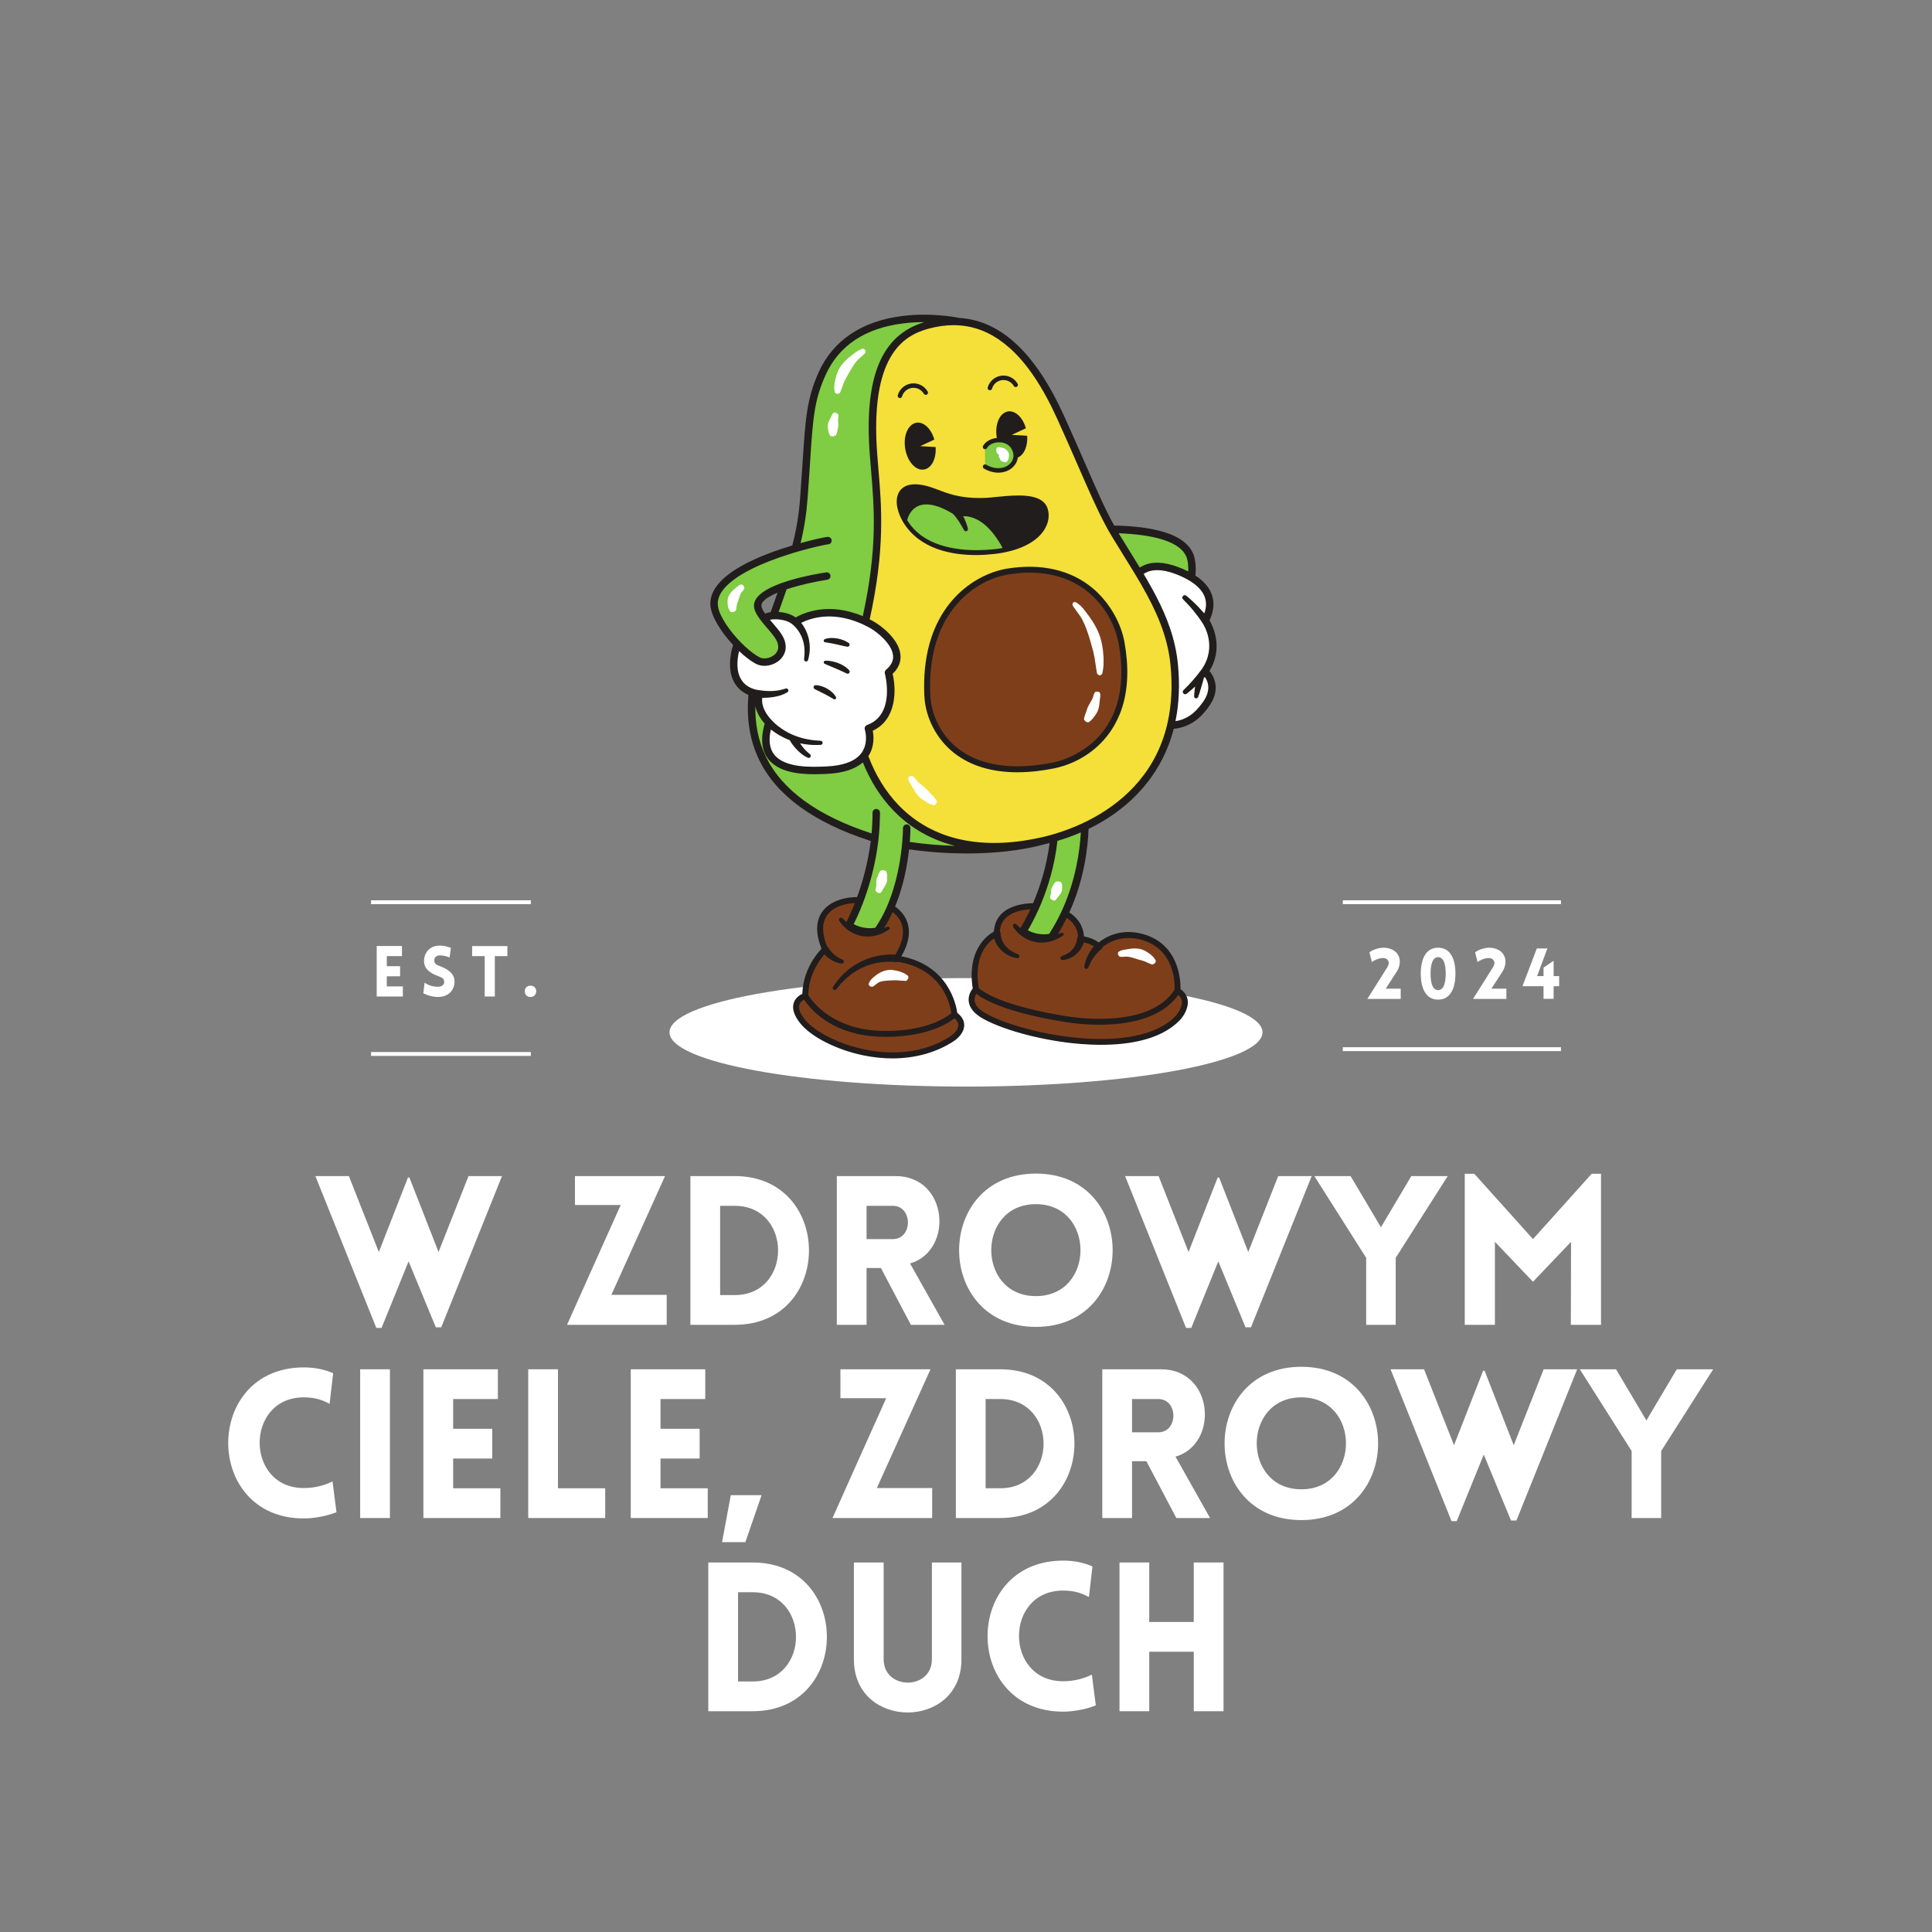<svg xmlns="http://www.w3.org/2000/svg" xmlns:xlink="http://www.w3.org/1999/xlink" width="500" zoomAndPan="magnify" viewBox="0 0 375 375" height="500" preserveAspectRatio="xMidYMid meet" version="1.0"><rect x="0" y="0" width="375" height="375" fill="#808080" stroke="none"/><defs><g/><clipPath id="43c17f2be7"><path d="M 129.949 189.848 L 245.082 189.848 L 245.082 210.902 L 129.949 210.902 Z M 129.949 189.848 " clip-rule="nonzero"/></clipPath><clipPath id="a6357199ba"><path d="M 187.5 189.848 C 155.715 189.848 129.949 194.562 129.949 200.375 C 129.949 206.188 155.715 210.902 187.5 210.902 C 219.285 210.902 245.051 206.188 245.051 200.375 C 245.051 194.562 219.285 189.848 187.5 189.848 Z M 187.5 189.848 " clip-rule="nonzero"/></clipPath><clipPath id="82a808dccc"><path d="M 137.781 61 L 237 61 L 237 205.418 L 137.781 205.418 Z M 137.781 61 " clip-rule="nonzero"/></clipPath></defs><g clip-path="url(#43c17f2be7)"><g clip-path="url(#a6357199ba)"><path fill="#ffffff" d="M 129.949 189.848 L 245.082 189.848 L 245.082 210.902 L 129.949 210.902 Z M 129.949 189.848 " fill-opacity="1" fill-rule="nonzero"/></g></g><g clip-path="url(#82a808dccc)"><path fill="#211d1d" d="M 149.582 118.812 C 149.375 118.844 149.191 118.879 149.039 118.922 C 148.852 118.973 148.672 119.031 148.492 119.09 C 148.117 118.551 147.844 118.051 147.797 117.652 C 147.691 116.75 148.992 115.844 150.93 115.035 C 150.516 116.211 150.07 117.469 149.582 118.812 Z M 234.773 120.402 C 235.633 118.57 235.766 116.848 235.16 115.285 C 234.641 113.934 233.59 112.738 232.031 111.715 C 232.133 110.66 232.117 109.57 231.906 108.5 C 230.879 103.332 223.047 102.152 216.262 102.008 C 214.492 98.828 212.84 95.031 210.652 90.016 C 209.473 87.312 208.137 84.25 206.562 80.781 C 200.996 68.512 194.289 62.219 186.191 61.707 C 185.297 61.527 180.648 60.668 175.246 61.32 C 167.344 62.277 161.695 66.051 158.91 72.234 C 156.59 77.395 156.336 81.242 155.789 89.68 C 155.66 91.664 155.512 93.91 155.32 96.5 C 155.082 99.684 154.656 102.488 153.785 105.871 C 150.938 106.727 147.246 108.02 144.16 109.715 C 139.969 112.02 137.855 114.543 137.875 117.219 C 137.895 119.473 139.941 122.66 142.297 125.195 C 142.105 125.758 141.98 126.289 141.898 126.742 C 141.402 129.484 141.781 131.66 143.027 133.211 C 143.699 134.051 144.52 134.566 145.266 134.891 C 144.91 139.051 145.352 143.391 147.383 147.555 C 150.723 154.398 157.941 159.652 168.84 163.176 C 168.898 163.195 168.957 163.211 169.016 163.227 C 168.473 167.578 167.379 171.336 166.363 174.121 C 166.07 174.129 165.773 174.145 165.461 174.164 C 164.449 174.227 161.027 174.637 159.41 177.25 C 158.336 178.992 158.34 181.277 159.422 184.055 C 159.406 184.109 159.398 184.168 159.395 184.223 C 158.434 185.238 155.875 188.355 155.734 192.898 C 155.219 193.137 154.367 193.68 154.055 194.688 C 153.703 195.824 154.145 197.164 155.367 198.672 C 157.477 201.273 162.344 203.746 167.48 204.824 C 169.426 205.23 171.344 205.434 173.207 205.434 C 177.555 205.434 181.598 204.336 184.949 202.207 C 186.309 201.344 187.133 200.156 187.156 199.031 C 187.172 198.402 186.945 197.48 185.805 196.598 C 185.594 195.039 184.094 187.387 174.938 185.617 C 175.68 184.398 176.875 181.918 176.234 179.418 C 175.887 178.059 175.051 176.898 173.738 175.953 C 175.391 171.949 176.125 167.809 176.453 164.855 C 179.906 165.363 183.754 165.652 187.641 165.652 C 192.93 165.652 198.281 165.117 202.777 163.863 C 203.086 163.793 203.406 163.715 203.73 163.629 C 203.141 168.316 201.777 172.363 200.516 175.309 C 198.582 175.344 196.258 175.766 194.68 177.109 C 193.621 178.012 193.035 179.215 192.926 180.684 C 192.875 180.742 192.84 180.809 192.809 180.883 C 191.461 181.66 187.668 184.535 188.805 191.859 C 188.473 192.289 187.863 193.254 188.039 194.461 C 188.223 195.73 189.199 196.855 190.938 197.801 C 195.172 200.105 202.898 202.094 209.723 202.633 C 210.984 202.73 212.328 202.797 213.715 202.797 C 219.211 202.797 225.312 201.797 228.957 198.066 C 229.641 197.367 230.738 195.762 230.535 194.168 C 230.422 193.297 229.953 192.566 229.137 191.992 C 229.168 190.293 228.879 183.035 221.516 181.211 C 217.23 180.148 214.289 182.094 213.266 182.934 C 213.004 182.742 212.617 182.504 212.117 182.273 C 211.531 182.008 210.844 181.84 210.387 181.75 C 210.348 180.754 209.953 178.664 207.551 177.109 C 210.402 170.816 211.148 164.727 211.289 160.887 C 214.887 159.152 218.586 156.656 221.719 153.062 C 224.66 149.688 226.695 145.809 227.816 141.465 C 231.723 141.086 233.688 138.434 234.582 137.219 C 237.086 133.832 235.594 131.254 234.762 130.234 C 237.457 125.836 235.492 121.656 234.773 120.402 " fill-opacity="1" fill-rule="nonzero"/></g><path fill="#ffffff" d="M 196.223 87.836 C 196.164 87.684 196.09 87.535 196.008 87.398 C 195.824 87.113 195.574 86.867 195.281 86.703 C 194.988 86.539 194.691 86.441 194.41 86.383 C 194.227 86.348 194.055 86.301 193.891 86.273 C 193.801 86.258 193.715 86.242 193.629 86.242 C 193.504 86.238 193.375 86.258 193.25 86.312 C 193.188 86.34 193.125 86.379 193.062 86.41 C 193.035 86.422 193.004 86.473 192.973 86.574 L 192.934 86.77 C 192.922 86.863 192.914 86.98 192.91 87.082 C 192.93 87.188 192.941 87.301 192.953 87.395 L 192.984 87.586 C 193.004 87.688 193.016 87.738 193.031 87.754 L 193.121 87.867 C 193.184 87.938 193.238 87.984 193.293 88.016 C 193.398 88.074 193.504 88.105 193.562 88.207 C 193.613 88.309 193.629 88.41 193.605 88.5 C 193.59 88.586 193.551 88.645 193.551 88.68 C 193.539 88.711 193.539 88.73 193.551 88.75 C 193.559 88.773 193.57 88.812 193.602 88.84 L 193.652 88.883 L 193.695 88.957 C 193.727 89.004 193.758 89.055 193.789 89.109 C 193.824 89.234 193.859 89.363 193.945 89.52 C 193.973 89.598 194.027 89.684 194.082 89.773 L 194.18 89.914 C 194.191 89.961 194.32 90.027 194.863 90.207 C 195.422 90.293 195.566 90.27 195.602 90.223 L 195.746 90.09 C 195.84 90 195.926 89.906 195.992 89.805 C 196.117 89.594 196.172 89.352 196.234 89.113 L 196.266 88.883 L 196.289 88.711 C 196.309 88.578 196.324 88.438 196.305 88.285 C 196.289 88.133 196.277 87.984 196.223 87.836 Z M 206.516 170.754 L 206.418 170.551 C 206.402 170.488 206.27 170.402 205.691 170.277 C 205.098 170.262 204.945 170.293 204.914 170.34 L 204.77 170.477 C 204.68 170.566 204.59 170.656 204.523 170.746 C 204.383 170.926 204.293 171.113 204.191 171.301 C 204.094 171.488 203.973 171.668 203.863 171.848 C 203.758 172.031 203.695 172.227 203.656 172.438 C 203.555 172.844 203.594 173.32 203.535 173.77 C 203.512 173.996 203.414 174.191 203.352 174.402 C 203.324 174.512 203.312 174.629 203.32 174.754 L 203.344 174.949 C 203.34 174.98 203.375 175.027 203.457 175.102 L 203.613 175.238 L 203.875 175.434 L 204.184 175.555 L 204.383 175.613 C 204.488 175.637 204.551 175.637 204.574 175.617 C 204.637 175.582 204.703 175.547 204.762 175.508 C 204.875 175.434 204.969 175.344 205.039 175.246 C 205.184 175.047 205.281 174.828 205.449 174.637 C 205.77 174.254 206.156 173.883 206.375 173.43 C 206.488 173.207 206.578 172.973 206.609 172.719 C 206.641 172.465 206.641 172.203 206.664 171.945 C 206.676 171.688 206.695 171.434 206.641 171.16 C 206.617 171.027 206.574 170.895 206.516 170.754 Z M 169.438 173.164 C 169.41 173.293 169.402 173.43 169.414 173.578 C 169.422 173.652 169.434 173.727 169.445 173.805 C 169.445 173.84 169.484 173.891 169.57 173.965 L 169.742 174.094 L 170.027 174.281 L 170.355 174.367 L 170.566 174.402 C 170.68 174.414 170.746 174.402 170.773 174.375 C 170.84 174.324 170.906 174.27 170.965 174.215 C 171.082 174.105 171.176 173.988 171.246 173.859 C 171.391 173.602 171.484 173.328 171.648 173.074 C 171.969 172.566 172.348 172.066 172.543 171.5 C 172.648 171.223 172.719 170.93 172.738 170.629 C 172.75 170.324 172.742 170.02 172.738 169.719 C 172.734 169.418 172.734 169.113 172.66 168.809 C 172.629 168.656 172.57 168.5 172.504 168.348 L 172.395 168.117 C 172.375 168.043 172.234 167.957 171.633 167.852 C 171.02 167.883 170.867 167.938 170.84 168 L 170.691 168.188 C 170.605 168.312 170.523 168.43 170.453 168.555 C 170.32 168.797 170.242 169.047 170.145 169.293 C 170.062 169.539 169.934 169.773 169.84 170.016 C 169.734 170.258 169.691 170.508 169.656 170.766 C 169.578 171.273 169.645 171.836 169.602 172.379 C 169.586 172.656 169.492 172.902 169.438 173.164 Z M 214.215 133.152 C 214.207 133.098 214.156 133.039 214.051 132.977 L 213.852 132.883 C 213.754 132.855 213.637 132.82 213.527 132.793 C 213.523 132.793 213.52 132.793 213.52 132.789 L 213.176 132.844 L 212.965 132.895 C 212.852 132.93 212.793 132.969 212.773 133.012 C 212.723 133.094 212.672 133.18 212.625 133.266 C 212.617 133.285 212.609 133.301 212.602 133.32 C 212.523 133.473 212.461 133.625 212.414 133.781 C 212.305 134.129 212.234 134.488 212.07 134.824 C 211.75 135.496 211.312 136.109 210.996 136.754 C 210.824 137.07 210.688 137.402 210.566 137.742 C 210.504 137.914 210.457 138.094 210.402 138.27 L 210.215 138.789 C 210.094 139.137 209.93 139.465 209.832 139.836 C 209.781 140.023 209.73 140.211 209.691 140.41 L 209.641 140.719 C 209.609 140.809 209.68 140.969 210.121 141.406 C 210.672 141.68 210.852 141.68 210.926 141.609 L 211.207 141.43 C 211.383 141.305 211.566 141.18 211.715 141.027 C 212.016 140.73 212.281 140.406 212.52 140.062 C 212.77 139.723 213.023 139.387 213.246 139.027 C 213.48 138.672 213.629 138.277 213.766 137.875 C 214.035 137.074 214.09 136.203 214.168 135.367 C 214.168 135.348 214.172 135.332 214.176 135.316 C 214.215 134.914 214.297 134.523 214.328 134.121 C 214.332 134.043 214.332 133.965 214.332 133.887 C 214.328 133.754 214.32 133.617 214.293 133.48 C 214.273 133.371 214.25 133.262 214.215 133.152 Z M 214.395 127.855 C 214.324 126.691 214.16 125.52 213.863 124.379 C 213.746 123.93 213.613 123.488 213.453 123.051 C 213.438 123.008 213.426 122.965 213.406 122.918 C 213.281 122.578 213.137 122.246 212.98 121.918 C 212.418 120.715 211.699 119.586 210.926 118.52 C 210.691 118.176 210.434 117.844 210.18 117.512 C 209.934 117.172 209.664 116.852 209.387 116.535 C 209.102 116.227 208.801 115.934 208.465 115.672 C 208.301 115.539 208.129 115.414 207.949 115.297 C 207.863 115.234 207.762 115.188 207.617 115.188 C 207.484 115.184 207.305 115.227 207.086 115.336 C 206.953 115.816 207.004 116.016 207.121 116.176 C 207.238 116.328 207.348 116.488 207.457 116.645 C 207.574 116.797 207.684 116.957 207.793 117.113 L 208.137 117.57 C 208.355 117.887 208.602 118.176 208.805 118.5 L 209.117 118.98 C 209.215 119.148 209.305 119.316 209.395 119.484 C 210.109 120.844 210.59 122.297 211.051 123.734 C 211.16 124.094 211.25 124.465 211.363 124.824 C 211.43 125.031 211.488 125.238 211.547 125.445 C 211.59 125.602 211.629 125.758 211.672 125.918 C 211.762 126.285 211.891 126.645 211.98 127.02 L 212 127.109 L 212.215 128.141 L 212.332 128.707 L 212.406 129.277 C 212.414 129.355 212.43 129.43 212.441 129.508 C 212.484 129.812 212.527 130.121 212.586 130.426 C 212.656 130.809 212.691 131.199 212.762 131.586 L 212.863 132.176 C 212.891 132.371 213 132.566 213.516 132.789 C 214.031 132.613 214.148 132.406 214.172 132.203 L 214.285 131.59 C 214.344 131.18 214.434 130.766 214.445 130.352 C 214.461 129.938 214.465 129.523 214.457 129.105 L 214.449 128.48 Z M 143.754 116.785 C 143.797 116.664 143.84 116.539 143.875 116.414 C 144.039 115.922 144.168 115.32 144.473 114.773 C 144.621 114.496 144.844 114.277 145.047 114.043 C 145.148 113.922 145.242 113.793 145.328 113.641 C 145.367 113.57 145.41 113.492 145.445 113.41 C 145.473 113.375 145.473 113.312 145.441 113.203 L 145.379 113.004 L 145.254 112.695 C 145.18 112.617 145.09 112.531 145.016 112.461 L 144.844 112.336 C 144.746 112.277 144.672 112.262 144.629 112.281 C 144.527 112.305 144.426 112.328 144.328 112.363 C 144.137 112.434 143.957 112.523 143.805 112.641 C 143.484 112.863 143.215 113.145 142.902 113.395 C 142.285 113.895 141.633 114.477 141.23 115.262 C 141.137 115.461 141.039 115.656 140.969 115.867 C 140.906 116.082 140.859 116.301 140.824 116.523 C 140.785 116.742 140.809 116.977 140.801 117.199 L 140.805 117.531 L 140.844 117.859 C 140.875 118.078 140.887 118.297 140.941 118.508 C 141.004 118.719 141.07 118.922 141.156 119.121 C 141.23 119.32 141.363 119.5 141.496 119.668 L 141.703 119.914 C 141.758 120 141.922 120.051 142.496 119.922 C 143.02 119.625 143.137 119.508 143.137 119.426 L 143.188 119.172 C 143.211 119.008 143.23 118.855 143.266 118.707 C 143.297 118.559 143.312 118.418 143.316 118.281 C 143.332 118.145 143.363 118.012 143.383 117.883 L 143.418 117.688 L 143.488 117.504 C 143.539 117.379 143.566 117.258 143.625 117.141 C 143.68 117.023 143.727 116.906 143.754 116.785 Z M 182.633 155.855 C 182.504 155.68 182.371 155.52 182.238 155.355 C 181.973 155.035 181.668 154.773 181.398 154.473 C 181.258 154.324 181.117 154.184 180.984 154.031 C 180.855 153.879 180.727 153.723 180.59 153.578 C 180.453 153.434 180.328 153.281 180.18 153.145 L 179.742 152.742 C 179.152 152.211 178.48 151.734 177.891 151.172 C 177.586 150.895 177.359 150.562 177.102 150.25 C 176.98 150.094 176.832 149.945 176.68 149.805 C 176.598 149.738 176.516 149.668 176.434 149.602 C 176.395 149.566 176.332 149.543 176.219 149.551 C 176.113 149.551 175.945 149.59 175.699 149.652 C 175.504 149.812 175.383 149.945 175.332 150.035 C 175.266 150.137 175.258 150.207 175.273 150.262 C 175.293 150.379 175.316 150.496 175.348 150.609 C 175.41 150.832 175.5 151.039 175.605 151.238 C 175.82 151.629 176.078 151.992 176.297 152.383 C 176.734 153.164 177.16 153.984 177.762 154.66 C 178.059 155 178.375 155.328 178.738 155.598 C 179.105 155.867 179.48 156.121 179.859 156.359 C 180.234 156.609 180.621 156.84 181.035 157.023 C 181.238 157.121 181.465 157.184 181.688 157.25 L 182.027 157.332 C 182.133 157.371 182.297 157.328 182.688 156.906 C 182.906 156.367 182.891 156.203 182.82 156.125 Z M 160.367 84.027 C 160.41 84.324 160.477 84.621 160.594 84.91 C 160.645 85.059 160.738 85.195 160.824 85.332 L 160.973 85.535 C 161.004 85.605 161.152 85.66 161.734 85.648 C 162.305 85.504 162.441 85.426 162.457 85.359 L 162.559 85.152 C 162.621 85.02 162.672 84.887 162.715 84.762 C 162.809 84.504 162.824 84.258 162.883 84.012 C 162.926 83.766 163 83.523 163.066 83.289 C 163.117 83.051 163.145 82.812 163.137 82.57 C 163.152 82.094 163.043 81.578 163.047 81.066 C 163.047 80.809 163.133 80.578 163.176 80.332 C 163.203 80.215 163.207 80.086 163.199 79.949 C 163.191 79.883 163.184 79.809 163.172 79.738 C 163.172 79.707 163.137 79.656 163.059 79.582 L 162.902 79.453 L 162.641 79.258 C 162.539 79.219 162.422 79.18 162.332 79.152 L 162.129 79.113 C 162.016 79.102 161.953 79.113 161.926 79.141 C 161.852 79.195 161.789 79.246 161.727 79.305 C 161.605 79.418 161.512 79.543 161.441 79.676 C 161.297 79.945 161.203 80.23 161.059 80.5 C 160.77 81.039 160.434 81.598 160.309 82.199 C 160.242 82.5 160.195 82.805 160.23 83.113 C 160.254 83.422 160.312 83.723 160.367 84.027 Z M 161.043 78.195 C 161.055 78.363 161.168 78.543 161.75 78.738 C 162.367 78.617 162.516 78.48 162.559 78.336 L 162.734 77.902 C 162.848 77.613 162.93 77.328 163.055 77.055 C 163.168 76.777 163.27 76.5 163.352 76.223 C 163.426 75.941 163.574 75.684 163.676 75.414 C 164.109 74.34 164.762 73.398 165.297 72.398 C 165.871 71.418 166.453 70.387 167.234 69.488 C 167.43 69.266 167.645 69.059 167.859 68.855 L 168.539 68.277 C 168.77 68.09 168.988 67.887 169.207 67.676 L 169.527 67.348 C 169.641 67.238 169.691 67.059 169.598 66.512 C 169.41 66.312 169.25 66.199 169.133 66.152 C 169.004 66.098 168.91 66.102 168.828 66.129 C 168.664 66.18 168.496 66.23 168.34 66.293 C 168.02 66.414 167.719 66.574 167.434 66.75 C 167.145 66.926 166.883 67.133 166.609 67.328 C 166.348 67.539 166.074 67.738 165.805 67.941 C 164.727 68.754 163.66 69.672 162.867 70.816 L 162.566 71.246 C 162.477 71.395 162.387 71.543 162.305 71.695 C 162.141 72.004 161.973 72.312 161.848 72.637 C 161.613 73.293 161.383 73.949 161.238 74.629 C 161.059 75.293 160.965 75.977 160.926 76.66 C 160.891 77 160.941 77.348 160.973 77.688 Z M 225.254 186.547 C 225.129 186.348 225.008 186.133 224.84 185.973 C 224.52 185.625 224.16 185.312 223.762 185.055 C 223.379 184.766 222.957 184.535 222.531 184.305 C 222.09 184.105 221.625 183.949 221.148 183.883 C 220.195 183.711 219.227 183.824 218.32 183.988 C 218.09 184.031 217.867 184.07 217.637 184.102 C 217.414 184.145 217.188 184.172 216.969 184.234 C 216.746 184.293 216.527 184.375 216.32 184.484 C 216.219 184.539 216.117 184.605 216.016 184.672 C 215.969 184.699 215.922 184.758 215.898 184.871 C 215.871 184.969 215.863 185.141 215.895 185.379 C 216.152 185.801 216.266 185.891 216.371 185.898 L 216.672 185.926 C 216.871 185.938 217.066 185.941 217.258 185.926 L 217.832 185.883 C 218.02 185.879 218.215 185.883 218.402 185.898 C 219.172 185.984 219.887 186.25 220.566 186.453 C 221.234 186.695 221.945 186.793 222.625 187.082 C 222.973 187.203 223.285 187.395 223.648 187.535 C 223.836 187.598 224.008 187.688 224.199 187.762 L 224.492 187.867 C 224.582 187.914 224.738 187.891 225.199 187.57 C 225.5 187.113 225.496 186.949 225.43 186.855 Z M 177.34 189.543 L 177.047 189.32 C 176.848 189.18 176.641 189.043 176.43 188.926 C 175.988 188.719 175.523 188.566 175.055 188.418 C 174.098 188.188 173.066 187.922 172.012 188.172 C 170.965 188.355 169.98 188.883 169.168 189.535 C 168.961 189.695 168.762 189.859 168.57 190.031 C 168.371 190.195 168.188 190.383 168.02 190.574 C 167.855 190.777 167.707 190.988 167.602 191.234 C 167.547 191.352 167.5 191.473 167.461 191.605 C 167.438 191.664 167.438 191.742 167.488 191.848 C 167.535 191.945 167.637 192.086 167.82 192.238 C 168.301 192.363 168.441 192.363 168.527 192.301 L 168.777 192.129 C 168.934 192.012 169.098 191.898 169.238 191.773 C 169.391 191.66 169.523 191.527 169.688 191.426 C 169.766 191.375 169.84 191.32 169.922 191.273 L 170.18 191.152 C 170.883 190.859 171.633 190.828 172.355 190.773 C 172.539 190.77 172.723 190.762 172.902 190.742 C 173.09 190.75 173.281 190.742 173.469 190.727 L 173.758 190.695 L 174.051 190.699 L 174.648 190.699 C 175.051 190.734 175.453 190.801 175.879 190.805 C 176.09 190.832 176.309 190.836 176.531 190.84 L 176.871 190.836 C 176.98 190.848 177.121 190.766 177.422 190.297 C 177.516 189.754 177.441 189.602 177.34 189.543 Z M 164.797 130.664 C 164.961 130.516 164.973 130.262 164.824 130.098 C 164.535 129.773 164.195 129.492 163.828 129.27 C 163.465 129.039 163.078 128.848 162.684 128.699 C 162.281 128.551 161.875 128.43 161.461 128.352 C 161.043 128.273 160.629 128.227 160.184 128.25 C 160.07 128.254 159.965 128.32 159.914 128.43 C 159.84 128.59 159.91 128.777 160.07 128.852 L 160.09 128.859 C 160.441 129.023 160.816 129.172 161.176 129.32 C 161.539 129.473 161.898 129.613 162.25 129.766 C 162.605 129.914 162.953 130.078 163.301 130.234 C 163.648 130.391 163.98 130.566 164.34 130.723 L 164.363 130.734 C 164.504 130.793 164.672 130.773 164.797 130.664 Z M 162.254 135.266 C 162.051 134.93 161.801 134.621 161.504 134.359 C 161.219 134.09 160.895 133.863 160.559 133.668 C 160.215 133.477 159.863 133.312 159.488 133.199 C 159.113 133.082 158.742 133 158.324 132.992 C 158.176 132.992 158.035 133.066 157.961 133.203 C 157.855 133.398 157.93 133.645 158.125 133.75 L 158.164 133.77 C 158.453 133.926 158.781 134.074 159.086 134.223 C 159.395 134.375 159.703 134.523 160.004 134.68 C 160.309 134.832 160.605 135 160.902 135.168 C 161.203 135.336 161.488 135.523 161.809 135.699 L 161.828 135.711 C 161.926 135.762 162.043 135.762 162.145 135.703 C 162.293 135.613 162.344 135.418 162.254 135.266 Z M 159.879 124.309 C 159.855 124.48 159.973 124.637 160.141 124.664 L 160.199 124.672 C 160.523 124.719 160.898 124.777 161.242 124.84 C 161.594 124.906 161.945 124.973 162.293 125.055 C 162.469 125.09 162.645 125.129 162.816 125.176 C 162.996 125.207 163.168 125.262 163.348 125.297 C 163.703 125.379 164.059 125.469 164.434 125.523 L 164.445 125.527 C 164.594 125.547 164.75 125.488 164.84 125.355 C 164.965 125.168 164.918 124.918 164.734 124.793 C 164.402 124.566 164.047 124.387 163.672 124.246 C 163.301 124.102 162.914 123.996 162.52 123.922 C 162.121 123.855 161.715 123.816 161.309 123.832 C 160.895 123.848 160.504 123.898 160.074 124.066 C 159.977 124.105 159.898 124.195 159.879 124.309 Z M 167.867 141.629 C 167.875 141.648 168.355 143.184 167.879 144.797 C 167.777 145.137 167.633 145.48 167.434 145.812 C 167.387 145.891 167.344 145.969 167.289 146.047 C 167.18 146.203 167.059 146.352 166.93 146.496 C 165.695 147.859 163.512 148.625 160.422 148.766 L 160.262 148.77 C 157.684 148.887 152.32 149.133 150.242 146.426 C 149.359 145.281 149.156 143.652 149.625 141.582 C 149.684 141.633 149.75 141.684 149.812 141.738 C 150.199 142.031 150.598 142.312 151.016 142.562 C 151.754 143 152.52 143.379 153.32 143.68 C 153.336 143.754 153.363 143.828 153.406 143.895 C 153.633 144.262 153.848 144.562 154.102 144.867 C 154.348 145.168 154.613 145.457 154.891 145.727 C 155.168 146.004 155.469 146.258 155.785 146.492 C 156.102 146.723 156.449 146.922 156.812 147.078 C 156.969 147.148 157.16 147.109 157.277 146.973 C 157.418 146.805 157.398 146.551 157.23 146.406 L 157.211 146.391 C 156.945 146.168 156.688 145.953 156.445 145.707 C 156.207 145.465 155.973 145.211 155.766 144.941 C 155.598 144.723 155.438 144.5 155.289 144.27 C 155.668 144.355 156.047 144.43 156.434 144.473 C 156.906 144.555 157.383 144.562 157.859 144.598 C 158.332 144.621 158.809 144.59 159.285 144.582 C 159.484 144.578 159.656 144.422 159.672 144.215 C 159.688 143.996 159.523 143.805 159.309 143.789 L 159.27 143.785 L 158.598 143.734 C 158.402 143.715 158.211 143.715 158.02 143.691 C 157.988 143.688 157.957 143.684 157.926 143.68 C 157.484 143.613 157.035 143.574 156.602 143.465 C 155.727 143.305 154.875 143.023 154.055 142.699 C 153.234 142.371 152.461 141.938 151.73 141.449 C 151.508 141.301 151.297 141.141 151.086 140.977 C 150.949 140.871 150.816 140.766 150.688 140.66 C 150.523 140.516 150.355 140.375 150.207 140.227 C 150.129 140.152 150.055 140.078 149.98 140 C 149.91 139.93 149.832 139.84 149.785 139.785 L 149.77 139.766 C 149.766 139.758 149.758 139.754 149.754 139.746 C 149.746 139.738 149.738 139.734 149.73 139.727 C 149.652 139.652 147.625 137.652 147.961 135.441 C 148.219 135.449 148.473 135.445 148.734 135.434 C 149.203 135.41 149.676 135.363 150.141 135.289 C 150.609 135.219 151.07 135.105 151.527 134.965 C 151.98 134.816 152.422 134.617 152.836 134.367 C 152.988 134.273 153.062 134.086 153.008 133.906 C 152.938 133.695 152.715 133.582 152.504 133.648 L 152.48 133.652 C 152.082 133.781 151.684 133.898 151.27 133.973 C 150.855 134.047 150.438 134.105 150.016 134.121 C 149.59 134.141 149.164 134.141 148.742 134.113 C 148.324 134.082 147.879 134.047 147.5 133.977 L 147.484 133.973 C 147.461 133.969 147.441 133.965 147.418 133.965 C 147.402 133.961 147.387 133.965 147.371 133.965 C 147.285 133.957 147.09 133.934 146.828 133.879 C 146.625 133.832 146.387 133.77 146.125 133.676 C 145.906 133.594 145.668 133.492 145.43 133.363 C 144.98 133.117 144.527 132.777 144.145 132.297 C 143.18 131.086 142.902 129.305 143.32 127 C 143.355 126.805 143.398 126.594 143.457 126.371 C 144.461 127.324 145.465 128.113 146.352 128.637 C 146.508 128.73 146.664 128.816 146.812 128.891 C 146.879 128.922 146.949 128.949 147.016 128.977 C 147.238 129.066 147.469 129.133 147.711 129.176 C 147.93 129.215 148.148 129.238 148.375 129.238 C 149.57 129.238 150.832 128.723 151.641 127.809 C 152.191 127.188 153.285 125.48 151.621 122.992 C 151.246 122.434 150.758 121.852 150.234 121.238 C 150.164 121.156 150.094 121.074 150.023 120.988 C 149.914 120.863 149.805 120.734 149.695 120.605 C 149.613 120.508 149.527 120.406 149.445 120.309 C 149.547 120.277 149.68 120.254 149.832 120.238 C 150.055 120.211 150.32 120.199 150.613 120.207 C 151.68 120.227 153.082 120.492 153.887 121.254 C 153.891 121.258 153.895 121.262 153.898 121.266 C 153.902 121.27 153.906 121.273 153.914 121.281 L 153.934 121.297 L 153.996 121.348 C 154.02 121.367 154.043 121.391 154.07 121.414 C 154.121 121.461 154.176 121.508 154.227 121.559 C 154.332 121.66 154.426 121.773 154.527 121.883 C 154.625 122.004 154.723 122.125 154.816 122.254 C 154.902 122.367 154.984 122.48 155.059 122.598 C 155.383 123.102 155.652 123.652 155.828 124.234 C 155.883 124.379 155.906 124.527 155.949 124.676 C 155.988 124.824 156.023 124.973 156.043 125.125 L 156.113 125.582 L 156.145 126.043 C 156.18 126.332 156.148 126.625 156.152 126.918 C 156.152 126.938 156.152 126.957 156.152 126.977 C 156.137 127.293 156.098 127.605 156.074 127.922 L 156.07 127.973 C 156.059 128.164 156.188 128.34 156.379 128.387 C 156.594 128.434 156.805 128.301 156.855 128.086 C 156.93 127.754 157.023 127.418 157.074 127.074 L 157.137 126.555 C 157.164 126.383 157.172 126.207 157.172 126.031 L 157.176 125.504 L 157.137 124.977 C 157.125 124.801 157.098 124.625 157.066 124.449 C 157.031 124.277 157.016 124.098 156.965 123.926 C 156.809 123.23 156.539 122.559 156.195 121.922 C 156.027 121.605 155.824 121.305 155.605 121.012 C 155.578 120.973 155.547 120.938 155.516 120.898 C 157.137 120.066 161.371 118.508 167.141 121.035 C 167.363 121.133 167.586 121.234 167.809 121.344 C 168.027 121.449 168.25 121.562 168.473 121.68 C 168.59 121.742 168.707 121.797 168.82 121.863 C 170.199 122.625 173.117 124.938 173.34 127.223 C 173.438 128.238 172.996 129.145 171.988 129.992 C 171.77 130.176 171.68 130.465 171.754 130.738 C 171.777 130.816 173.883 138.691 168.305 140.723 C 167.941 140.859 167.746 141.258 167.867 141.629 Z M 233.848 131.387 C 234.453 132.219 235.191 133.961 233.422 136.359 C 232.566 137.52 231.082 139.52 228.16 139.98 C 228.863 136.547 229.02 132.84 228.629 128.871 C 228.156 124.102 226.543 119.848 224.406 115.727 C 224.137 115.211 223.859 114.691 223.574 114.176 C 223.277 113.633 222.969 113.094 222.656 112.555 C 222.434 112.168 222.211 111.785 221.98 111.402 C 222.113 111.312 222.254 111.223 222.414 111.145 C 223.047 110.824 223.781 110.664 224.613 110.664 C 225.641 110.664 226.816 110.906 228.129 111.398 C 228.996 111.723 229.777 112.082 230.465 112.465 C 230.695 112.594 230.918 112.727 231.129 112.859 C 231.359 113.008 231.574 113.16 231.781 113.316 C 232.777 114.07 233.469 114.91 233.812 115.805 C 234.195 116.789 234.172 117.883 233.758 119.07 C 233.688 118.992 233.621 118.914 233.555 118.836 C 233.215 118.449 232.871 118.078 232.516 117.711 C 232.004 117.184 231.477 116.68 230.926 116.195 C 230.73 116.027 230.535 115.859 230.336 115.695 C 230.312 115.676 230.289 115.652 230.262 115.633 C 230.074 115.48 229.797 115.492 229.625 115.668 C 229.445 115.855 229.445 116.152 229.633 116.336 L 229.637 116.34 C 229.746 116.445 229.848 116.555 229.953 116.664 C 230.137 116.848 230.32 117.035 230.5 117.227 C 230.887 117.641 231.266 118.066 231.621 118.504 C 231.934 118.883 232.234 119.27 232.527 119.664 C 232.816 120.055 233.105 120.465 233.359 120.855 L 233.367 120.863 C 233.371 120.871 233.371 120.875 233.375 120.879 C 233.637 121.258 236.328 125.445 233.258 129.898 C 233.008 130.238 232.734 130.594 232.465 130.934 C 232.184 131.285 231.891 131.637 231.598 131.977 C 231.004 132.664 230.383 133.324 229.727 133.938 L 229.723 133.945 C 229.547 134.109 229.523 134.383 229.676 134.578 C 229.836 134.781 230.133 134.816 230.34 134.656 C 230.906 134.215 231.445 133.738 231.969 133.254 C 231.965 133.27 231.965 133.285 231.961 133.305 C 231.887 133.906 231.797 134.512 231.773 135.129 C 231.766 135.297 231.867 135.457 232.027 135.52 C 232.234 135.602 232.469 135.504 232.551 135.293 C 232.777 134.719 232.941 134.133 233.117 133.547 C 233.297 132.961 233.465 132.375 233.625 131.785 C 233.633 131.758 233.641 131.727 233.645 131.699 C 233.648 131.664 233.648 131.633 233.648 131.598 C 233.715 131.527 233.781 131.457 233.848 131.387 " fill-opacity="1" fill-rule="nonzero"/><path fill="#7f3e1a" d="M 168.641 191.152 C 168.672 191.227 168.754 191.332 168.895 191.453 C 169.262 191.547 169.371 191.547 169.438 191.5 L 169.629 191.367 C 169.75 191.277 169.875 191.191 169.984 191.094 C 170.102 191.008 170.203 190.906 170.328 190.828 C 170.387 190.789 170.445 190.746 170.508 190.707 L 170.707 190.617 C 171.246 190.391 171.824 190.367 172.379 190.328 C 172.52 190.32 172.66 190.316 172.801 190.301 C 172.945 190.309 173.09 190.301 173.234 190.289 L 173.453 190.266 L 173.684 190.27 L 174.141 190.27 C 174.449 190.297 174.762 190.344 175.086 190.352 C 175.25 190.371 175.418 190.375 175.586 190.379 L 175.848 190.375 C 175.934 190.383 176.039 190.32 176.273 189.961 C 176.344 189.543 176.289 189.426 176.211 189.379 L 175.984 189.211 C 175.828 189.102 175.672 188.996 175.508 188.906 C 175.172 188.746 174.812 188.629 174.453 188.516 C 173.715 188.34 172.926 188.133 172.113 188.328 C 171.312 188.469 170.555 188.875 169.93 189.375 C 169.77 189.496 169.617 189.621 169.469 189.758 C 169.316 189.883 169.176 190.023 169.047 190.176 C 168.918 190.328 168.805 190.492 168.727 190.68 C 168.684 190.77 168.645 190.863 168.617 190.965 C 168.602 191.012 168.598 191.07 168.641 191.152 Z M 163.762 186.816 C 163.859 186.613 163.773 186.379 163.574 186.281 L 163.547 186.27 C 163.25 186.129 162.965 186.004 162.695 185.836 C 162.422 185.676 162.168 185.496 161.93 185.293 C 161.695 185.09 161.473 184.867 161.273 184.633 C 161.172 184.512 161.078 184.391 160.988 184.27 C 160.902 184.152 160.805 184.008 160.758 183.918 C 160.746 183.891 160.73 183.859 160.711 183.836 C 160.652 183.754 160.582 183.688 160.5 183.637 C 159.555 181.215 159.52 179.273 160.395 177.859 C 161.754 175.66 164.914 175.355 165.535 175.316 C 165.664 175.309 165.793 175.301 165.918 175.297 C 165.195 177.129 164.566 178.402 164.277 178.953 C 164.012 178.734 163.762 178.488 163.539 178.258 L 163.508 178.23 C 163.383 178.102 163.18 178.07 163.02 178.168 C 162.832 178.281 162.773 178.523 162.887 178.711 C 163.02 178.926 163.145 179.105 163.293 179.281 C 163.434 179.461 163.586 179.629 163.746 179.793 C 163.902 179.957 164.082 180.102 164.25 180.258 C 164.43 180.398 164.613 180.535 164.797 180.668 C 164.996 180.789 165.188 180.914 165.391 181.023 L 166.02 181.324 C 166.238 181.402 166.461 181.473 166.684 181.547 C 166.906 181.613 167.137 181.648 167.363 181.695 C 167.594 181.75 167.828 181.754 168.059 181.77 C 168.293 181.777 168.523 181.805 168.754 181.77 L 169.445 181.711 C 169.668 181.664 169.891 181.605 170.113 181.555 L 170.445 181.473 C 170.551 181.434 170.656 181.391 170.762 181.348 L 171.391 181.098 C 171.594 181.008 171.781 180.879 171.977 180.773 C 172.168 180.664 172.359 180.551 172.547 180.434 C 172.66 180.359 172.719 180.219 172.676 180.082 C 172.625 179.918 172.453 179.828 172.289 179.875 L 172.25 179.891 C 172.027 179.957 171.809 180.039 171.594 180.121 C 172.227 179.129 172.777 178.094 173.262 177.043 C 174.23 177.793 174.852 178.684 175.113 179.699 C 175.699 181.98 174.363 184.379 173.77 185.297 C 173.543 185.277 173.332 185.27 173.109 185.27 C 172.801 185.262 172.496 185.277 172.191 185.293 C 171.887 185.312 171.586 185.344 171.281 185.379 C 170.984 185.43 170.68 185.465 170.383 185.531 C 169.191 185.773 168.031 186.164 166.957 186.727 C 165.887 187.285 164.859 187.949 163.992 188.789 C 163.531 189.176 163.16 189.648 162.758 190.09 C 162.367 190.539 162.047 191.047 161.699 191.527 C 161.578 191.695 161.605 191.93 161.766 192.062 C 161.934 192.207 162.184 192.184 162.324 192.016 L 162.355 191.98 L 162.898 191.336 C 163.082 191.121 163.238 190.887 163.449 190.699 C 163.852 190.309 164.223 189.891 164.672 189.559 C 165.508 188.824 166.469 188.25 167.465 187.785 C 168.465 187.316 169.535 187.004 170.617 186.832 C 170.891 186.785 171.164 186.766 171.438 186.73 C 171.711 186.707 171.984 186.688 172.258 186.676 C 172.531 186.676 172.801 186.668 173.074 186.684 C 173.336 186.691 173.625 186.719 173.848 186.75 L 173.891 186.758 C 173.895 186.758 173.902 186.758 173.906 186.758 C 174.055 186.773 174.195 186.746 174.316 186.684 C 183.066 188.164 184.453 195.121 184.652 196.66 C 180.352 200.09 172.953 200.359 169.203 199.965 C 160.809 199.086 157.395 193.977 156.887 193.137 C 156.941 189.234 159.035 186.387 160.023 185.258 C 160.121 185.359 160.219 185.465 160.324 185.559 C 160.609 185.816 160.914 186.047 161.238 186.25 C 161.559 186.453 161.898 186.629 162.254 186.762 C 162.605 186.902 162.98 186.988 163.352 187.039 C 163.516 187.062 163.688 186.977 163.762 186.816 Z M 185.258 197.648 C 181.617 200.473 176.07 201.258 171.977 201.258 C 170.887 201.258 169.902 201.199 169.082 201.113 C 160.746 200.242 157.055 195.535 156.074 194.02 C 155.746 194.199 155.316 194.523 155.156 195.035 C 154.934 195.77 155.316 196.773 156.266 197.945 C 158.578 200.793 165.695 204.27 173.277 204.273 C 177.023 204.273 180.879 203.422 184.328 201.23 C 185.125 200.723 185.984 199.875 186.004 199.008 C 186.012 198.539 185.762 198.082 185.258 197.648 Z M 208.27 117.664 C 208.363 117.789 208.449 117.918 208.539 118.047 C 208.637 118.168 208.719 118.297 208.812 118.426 L 209.09 118.797 C 209.266 119.051 209.465 119.285 209.629 119.551 L 209.883 119.938 C 209.961 120.07 210.035 120.211 210.109 120.344 C 210.688 121.445 211.074 122.621 211.445 123.781 C 211.535 124.074 211.609 124.371 211.699 124.664 C 211.754 124.832 211.801 125 211.848 125.168 C 211.883 125.297 211.914 125.422 211.949 125.551 C 212.023 125.848 212.129 126.141 212.199 126.441 L 212.215 126.512 L 212.387 127.348 L 212.484 127.805 L 212.543 128.27 C 212.551 128.332 212.562 128.395 212.574 128.453 C 212.605 128.703 212.641 128.949 212.688 129.199 C 212.746 129.508 212.773 129.824 212.832 130.141 L 212.914 130.613 C 212.934 130.773 213.027 130.934 213.441 131.113 C 213.859 130.969 213.953 130.801 213.973 130.637 L 214.066 130.141 C 214.113 129.809 214.184 129.473 214.191 129.137 C 214.207 128.805 214.211 128.465 214.203 128.129 L 214.199 127.621 L 214.156 127.117 C 214.098 126.176 213.961 125.227 213.723 124.305 C 213.629 123.941 213.52 123.582 213.391 123.23 C 213.379 123.195 213.367 123.16 213.355 123.125 C 213.25 122.848 213.133 122.578 213.008 122.316 C 212.555 121.34 211.973 120.426 211.348 119.566 C 211.156 119.285 210.949 119.016 210.742 118.746 C 210.547 118.473 210.324 118.215 210.102 117.957 C 209.871 117.707 209.629 117.469 209.355 117.258 C 209.219 117.152 209.082 117.051 208.938 116.953 C 208.867 116.902 208.785 116.867 208.668 116.867 C 208.562 116.863 208.414 116.898 208.238 116.988 C 208.133 117.375 208.176 117.539 208.27 117.664 Z M 213.465 135.934 C 213.492 135.66 213.547 135.398 213.566 135.125 C 213.57 135.074 213.57 135.02 213.57 134.969 C 213.57 134.875 213.562 134.785 213.543 134.691 C 213.531 134.621 213.516 134.547 213.492 134.469 C 213.484 134.434 213.453 134.395 213.383 134.352 L 213.246 134.289 C 213.18 134.27 213.102 134.246 213.027 134.227 C 213.027 134.227 213.023 134.227 213.02 134.227 L 212.789 134.262 L 212.645 134.297 C 212.57 134.32 212.531 134.348 212.52 134.375 C 212.484 134.434 212.449 134.492 212.418 134.547 C 212.414 134.559 212.406 134.57 212.402 134.582 C 212.352 134.688 212.305 134.793 212.273 134.895 C 212.203 135.133 212.156 135.375 212.043 135.602 C 211.828 136.055 211.531 136.469 211.316 136.906 C 211.199 137.121 211.105 137.344 211.023 137.574 C 210.984 137.688 210.953 137.809 210.914 137.93 L 210.789 138.277 C 210.707 138.516 210.594 138.734 210.527 138.988 C 210.496 139.113 210.461 139.242 210.434 139.375 L 210.402 139.582 C 210.379 139.645 210.426 139.754 210.723 140.047 C 211.098 140.234 211.219 140.234 211.27 140.188 L 211.457 140.066 C 211.578 139.98 211.703 139.895 211.801 139.793 C 212.008 139.594 212.184 139.375 212.348 139.141 C 212.516 138.91 212.688 138.684 212.84 138.441 C 212.992 138.199 213.098 137.934 213.188 137.664 C 213.371 137.121 213.406 136.531 213.461 135.969 C 213.461 135.957 213.465 135.945 213.465 135.934 Z M 180.57 134.973 C 179.891 120.348 187.609 113.961 193.539 112.035 C 193.773 111.957 194.004 111.887 194.234 111.828 C 194.473 111.762 194.707 111.703 194.938 111.652 C 195.199 111.594 195.453 111.543 195.699 111.504 C 205.926 109.867 211.828 114.285 214.801 119.023 C 214.949 119.262 215.09 119.496 215.223 119.734 C 215.363 119.984 215.496 120.234 215.625 120.484 C 216.406 122.043 216.891 123.574 217.125 124.871 C 218.004 129.777 217.719 133.656 216.781 136.73 C 216.707 136.969 216.629 137.203 216.551 137.43 C 216.469 137.664 216.383 137.891 216.297 138.113 C 213.164 145.938 205.613 147.758 204.441 147.996 C 203.242 148.238 202.078 148.418 200.949 148.539 C 200.711 148.566 200.469 148.598 200.23 148.621 C 199.984 148.641 199.746 148.652 199.508 148.668 C 193.941 149.043 189.316 147.906 185.969 145.301 C 181.234 141.613 180.641 136.465 180.57 134.973 Z M 217.012 185.301 C 217.211 185.621 217.297 185.691 217.379 185.699 L 217.609 185.719 C 217.762 185.727 217.91 185.73 218.059 185.719 L 218.496 185.684 C 218.641 185.684 218.789 185.688 218.934 185.699 C 219.523 185.762 220.07 185.969 220.59 186.125 C 221.102 186.309 221.648 186.383 222.168 186.605 C 222.438 186.695 222.676 186.844 222.953 186.953 C 223.094 187 223.227 187.07 223.371 187.125 L 223.598 187.207 C 223.668 187.242 223.785 187.223 224.137 186.977 C 224.371 186.629 224.367 186.5 224.316 186.43 L 224.18 186.191 C 224.086 186.039 223.992 185.879 223.863 185.754 C 223.617 185.488 223.344 185.25 223.035 185.051 C 222.746 184.832 222.422 184.652 222.094 184.477 C 221.758 184.324 221.402 184.207 221.035 184.156 C 220.309 184.023 219.566 184.109 218.871 184.238 C 218.695 184.27 218.523 184.297 218.348 184.32 C 218.176 184.355 218.004 184.375 217.836 184.426 C 217.664 184.469 217.5 184.531 217.34 184.617 C 217.262 184.656 217.184 184.707 217.109 184.758 C 217.07 184.781 217.035 184.824 217.016 184.91 C 216.996 184.984 216.988 185.117 217.012 185.301 Z M 214.027 183.809 C 214.902 183.105 217.496 181.406 221.238 182.332 C 228.125 184.039 228.039 190.98 227.977 192.105 C 223.297 199.422 209.824 197.695 207.156 197.273 C 194.203 195.215 190.566 192.328 189.965 191.766 C 188.988 185.664 191.598 183.055 192.949 182.141 C 192.949 182.141 192.949 182.145 192.953 182.148 C 193.039 182.438 193.152 182.715 193.285 182.984 C 193.555 183.52 193.902 184.016 194.332 184.43 C 194.43 184.543 194.551 184.633 194.66 184.73 C 194.773 184.824 194.883 184.922 195.008 185 L 195.375 185.246 L 195.762 185.449 C 195.891 185.52 196.02 185.582 196.152 185.629 L 196.559 185.777 C 196.828 185.863 197.109 185.914 197.379 185.98 C 197.562 186.023 197.75 185.934 197.832 185.758 C 197.922 185.559 197.836 185.324 197.633 185.234 L 197.582 185.211 C 197.355 185.105 197.121 185.02 196.898 184.914 C 196.688 184.789 196.453 184.703 196.262 184.555 L 195.961 184.355 L 195.688 184.129 C 195.594 184.059 195.512 183.973 195.434 183.891 C 195.352 183.805 195.262 183.73 195.195 183.633 C 194.891 183.281 194.66 182.871 194.492 182.441 C 194.41 182.227 194.344 182.004 194.293 181.785 C 194.27 181.672 194.242 181.562 194.23 181.453 C 194.215 181.348 194.203 181.219 194.203 181.156 L 194.203 181.141 C 194.203 181.121 194.203 181.102 194.199 181.082 C 194.191 180.957 194.145 180.844 194.078 180.746 C 194.168 179.594 194.609 178.688 195.43 177.988 C 196.625 176.969 198.406 176.582 199.992 176.492 C 199.129 178.355 198.379 179.633 198.062 180.152 C 197.789 179.93 197.527 179.672 197.297 179.438 L 197.27 179.41 C 197.145 179.281 196.941 179.25 196.781 179.348 C 196.594 179.461 196.535 179.703 196.648 179.891 C 196.777 180.109 196.906 180.285 197.055 180.461 C 197.195 180.641 197.348 180.809 197.504 180.973 C 197.664 181.137 197.84 181.281 198.008 181.438 C 198.188 181.578 198.371 181.715 198.559 181.848 C 198.754 181.969 198.949 182.094 199.152 182.203 L 199.781 182.504 C 200 182.582 200.223 182.652 200.441 182.723 C 200.664 182.793 200.898 182.824 201.125 182.875 C 201.352 182.93 201.586 182.934 201.82 182.945 C 202.051 182.957 202.285 182.984 202.516 182.949 L 203.207 182.887 C 203.43 182.844 203.652 182.785 203.875 182.734 L 204.207 182.648 C 204.312 182.613 204.418 182.57 204.523 182.527 L 205.148 182.277 C 205.355 182.188 205.543 182.059 205.734 181.953 C 205.93 181.844 206.117 181.73 206.305 181.613 C 206.422 181.539 206.477 181.395 206.438 181.262 C 206.387 181.098 206.211 181.008 206.051 181.055 L 206.008 181.066 C 205.773 181.141 205.547 181.227 205.32 181.312 C 205.965 180.266 206.539 179.211 207.055 178.156 C 208.934 179.426 209.219 181.008 209.242 181.742 C 209.148 181.859 209.086 182.004 209.078 182.164 C 209.078 182.211 209.062 182.324 209.047 182.41 C 209.031 182.504 209.008 182.602 208.98 182.695 C 208.934 182.883 208.867 183.07 208.797 183.254 C 208.645 183.621 208.441 183.961 208.18 184.262 C 207.922 184.559 207.621 184.832 207.27 185.035 C 207.105 185.156 206.91 185.227 206.723 185.328 C 206.535 185.418 206.332 185.484 206.137 185.57 L 206.074 185.594 C 205.91 185.664 205.809 185.844 205.844 186.027 C 205.883 186.242 206.09 186.387 206.305 186.348 C 206.543 186.301 206.793 186.273 207.035 186.203 C 207.273 186.129 207.52 186.059 207.75 185.941 C 208.219 185.738 208.648 185.43 209.031 185.074 C 209.414 184.719 209.734 184.293 209.984 183.832 C 210.047 183.715 210.102 183.598 210.16 183.48 C 210.211 183.359 210.262 183.238 210.305 183.113 C 210.328 183.051 210.344 182.988 210.363 182.926 C 210.742 183.008 211.227 183.137 211.633 183.324 C 211.906 183.449 212.129 183.574 212.312 183.688 C 212.191 183.832 212.07 183.984 211.961 184.137 C 211.707 184.48 211.484 184.84 211.281 185.215 C 211.078 185.586 210.898 185.973 210.758 186.375 C 210.613 186.773 210.52 187.195 210.465 187.613 C 210.441 187.785 210.535 187.961 210.703 188.031 C 210.906 188.121 211.141 188.027 211.227 187.824 L 211.238 187.797 C 211.387 187.449 211.523 187.105 211.703 186.781 C 211.871 186.453 212.062 186.133 212.281 185.832 C 212.496 185.531 212.73 185.242 212.984 184.973 C 213.109 184.84 213.238 184.707 213.371 184.578 C 213.496 184.457 213.645 184.324 213.758 184.234 L 213.766 184.23 C 213.781 184.215 213.801 184.199 213.82 184.184 C 213.93 184.078 214 183.945 214.027 183.809 Z M 228.129 197.258 C 220.398 205.164 198.887 200.812 191.488 196.785 C 190.094 196.027 189.316 195.191 189.184 194.305 C 189.098 193.738 189.301 193.23 189.504 192.891 C 190.852 193.961 195.164 196.535 206.977 198.414 C 207.973 198.57 210.41 198.902 213.367 198.902 C 218.555 198.902 225.336 197.879 228.695 193.113 C 229.102 193.457 229.328 193.855 229.387 194.316 C 229.543 195.516 228.531 196.848 228.129 197.258 " fill-opacity="1" fill-rule="nonzero"/><path fill="#80cc42" d="M 142.949 117.934 C 142.969 117.832 142.98 117.734 142.98 117.637 C 142.996 117.543 143.016 117.449 143.031 117.359 L 143.055 117.223 L 143.102 117.094 C 143.137 117.008 143.16 116.922 143.199 116.84 C 143.238 116.758 143.27 116.676 143.289 116.59 C 143.32 116.504 143.352 116.418 143.371 116.328 C 143.488 115.984 143.578 115.566 143.793 115.18 C 143.898 114.988 144.051 114.836 144.195 114.668 C 144.266 114.586 144.332 114.496 144.391 114.391 C 144.422 114.34 144.449 114.285 144.477 114.227 C 144.492 114.203 144.492 114.16 144.473 114.082 L 144.426 113.941 L 144.34 113.727 C 144.285 113.672 144.227 113.609 144.176 113.562 L 144.055 113.477 C 143.984 113.434 143.934 113.422 143.902 113.438 C 143.832 113.453 143.758 113.469 143.691 113.492 C 143.559 113.543 143.434 113.605 143.324 113.688 C 143.102 113.844 142.91 114.043 142.691 114.215 C 142.262 114.566 141.801 114.973 141.523 115.523 C 141.457 115.664 141.387 115.801 141.34 115.949 C 141.293 116.098 141.262 116.254 141.238 116.406 C 141.211 116.562 141.227 116.723 141.223 116.879 L 141.223 117.113 L 141.25 117.344 C 141.273 117.496 141.281 117.652 141.32 117.797 C 141.363 117.945 141.41 118.086 141.473 118.227 C 141.523 118.367 141.617 118.492 141.707 118.609 L 141.855 118.781 C 141.891 118.84 142.008 118.879 142.41 118.785 C 142.777 118.578 142.855 118.496 142.855 118.441 L 142.891 118.262 C 142.91 118.148 142.922 118.039 142.949 117.934 Z M 161.73 84.695 C 162.133 84.59 162.227 84.535 162.238 84.488 L 162.312 84.344 C 162.355 84.246 162.391 84.156 162.422 84.062 C 162.488 83.883 162.5 83.707 162.539 83.535 C 162.57 83.359 162.625 83.191 162.668 83.023 C 162.707 82.855 162.727 82.688 162.719 82.516 C 162.73 82.176 162.652 81.812 162.656 81.449 C 162.656 81.27 162.715 81.105 162.746 80.934 C 162.766 80.848 162.77 80.754 162.762 80.66 C 162.758 80.613 162.75 80.562 162.742 80.512 C 162.742 80.488 162.719 80.453 162.664 80.402 L 162.555 80.309 L 162.367 80.172 C 162.297 80.145 162.215 80.117 162.148 80.098 L 162.004 80.066 C 161.926 80.059 161.883 80.066 161.863 80.09 C 161.812 80.125 161.766 80.164 161.723 80.203 C 161.637 80.285 161.57 80.371 161.52 80.469 C 161.418 80.66 161.352 80.859 161.25 81.051 C 161.043 81.43 160.809 81.824 160.719 82.254 C 160.672 82.465 160.641 82.68 160.66 82.898 C 160.68 83.117 160.723 83.332 160.762 83.543 C 160.789 83.754 160.84 83.965 160.922 84.172 C 160.957 84.273 161.023 84.371 161.086 84.469 L 161.188 84.613 C 161.211 84.66 161.316 84.699 161.73 84.695 Z M 161.969 75.734 L 162.016 76.09 C 162.023 76.203 162.102 76.328 162.508 76.465 C 162.938 76.379 163.039 76.285 163.07 76.184 L 163.191 75.883 C 163.27 75.684 163.328 75.484 163.414 75.293 C 163.496 75.102 163.562 74.91 163.621 74.715 C 163.672 74.52 163.777 74.34 163.848 74.152 C 164.152 73.402 164.602 72.75 164.977 72.055 C 165.375 71.371 165.777 70.656 166.324 70.031 C 166.461 69.875 166.609 69.73 166.758 69.59 L 167.23 69.191 C 167.391 69.059 167.543 68.918 167.695 68.77 L 167.918 68.543 C 167.996 68.465 168.031 68.34 167.965 67.961 C 167.836 67.824 167.727 67.742 167.645 67.711 C 167.555 67.672 167.488 67.672 167.434 67.691 C 167.316 67.727 167.203 67.762 167.09 67.809 C 166.867 67.891 166.66 68.004 166.461 68.125 C 166.262 68.246 166.078 68.395 165.887 68.527 C 165.707 68.676 165.516 68.812 165.328 68.953 C 164.578 69.52 163.836 70.156 163.285 70.957 L 163.074 71.254 C 163.012 71.355 162.949 71.461 162.895 71.566 C 162.777 71.781 162.664 71.992 162.574 72.219 C 162.41 72.68 162.25 73.133 162.152 73.605 C 162.027 74.07 161.961 74.543 161.934 75.02 C 161.91 75.254 161.945 75.496 161.969 75.734 Z M 146.742 127.18 C 145.895 126.629 144.926 125.816 143.977 124.867 C 143.797 124.684 143.617 124.5 143.438 124.309 C 143.262 124.121 143.086 123.93 142.914 123.738 C 140.969 121.543 139.336 118.961 139.32 117.207 C 139.293 113.594 144.801 110.688 149.426 108.883 C 150.746 108.371 152.078 107.914 153.344 107.52 C 153.621 107.43 153.895 107.348 154.164 107.266 C 154.441 107.184 154.711 107.105 154.977 107.027 C 157.938 106.176 160.254 105.707 160.676 105.656 C 160.922 105.668 161.168 105.547 161.309 105.328 C 161.523 104.992 161.43 104.547 161.094 104.328 C 160.84 104.164 160.77 104.121 158.875 104.539 C 158.094 104.711 156.887 104.996 155.395 105.41 C 156.148 102.301 156.539 99.621 156.762 96.605 C 156.957 94.012 157.102 91.762 157.23 89.773 C 157.785 81.27 158.012 77.746 160.23 72.824 C 162.828 67.059 167.926 63.672 175.383 62.762 C 176.758 62.594 178.098 62.527 179.332 62.527 C 179.363 62.527 179.395 62.527 179.426 62.527 C 171.062 65.016 167.691 73.215 168.828 88.293 C 168.898 89.25 168.98 90.203 169.062 91.168 C 169.695 98.684 170.348 106.422 167.465 119.598 C 160.781 116.777 155.934 118.984 154.438 119.844 C 153.477 119.16 152.23 118.855 151.133 118.777 C 151.703 117.191 152.219 115.738 152.684 114.383 C 155.148 113.562 158.129 112.895 160.586 112.523 C 160.98 112.465 161.254 112.098 161.191 111.703 C 161.141 111.352 160.844 111.098 160.5 111.09 C 160.457 111.086 160.414 111.09 160.371 111.094 C 159.281 111.258 156.238 111.762 153.266 112.656 C 152.98 112.742 152.695 112.832 152.414 112.926 C 152.121 113.02 151.836 113.121 151.551 113.223 C 148.594 114.309 146.125 115.82 146.359 117.82 C 146.43 118.406 146.719 119.023 147.129 119.648 C 147.258 119.848 147.398 120.047 147.547 120.246 C 147.695 120.441 147.848 120.637 148.004 120.832 C 148.195 121.066 148.391 121.301 148.59 121.535 C 148.703 121.668 148.816 121.801 148.926 121.93 C 148.996 122.012 149.062 122.09 149.133 122.168 C 149.316 122.387 149.496 122.602 149.668 122.809 C 149.953 123.156 150.215 123.488 150.422 123.797 C 151.223 124.992 151.27 126.051 150.559 126.852 C 149.961 127.527 148.93 127.883 148.078 127.777 C 147.855 127.75 147.645 127.695 147.461 127.602 C 147.438 127.59 147.414 127.574 147.391 127.562 C 147.184 127.453 146.965 127.328 146.742 127.18 Z M 192.914 103.723 C 192.609 103.328 192.309 102.977 192.008 102.664 C 189.949 100.504 188.062 100.156 186.957 100.191 C 187.043 100.363 187.129 100.535 187.207 100.711 C 187.48 101.336 187.727 101.965 187.867 102.625 C 187.914 102.844 187.777 103.059 187.559 103.105 C 187.387 103.141 187.215 103.062 187.129 102.918 L 187.125 102.91 C 186.957 102.633 186.809 102.352 186.648 102.078 C 186.496 101.805 186.336 101.531 186.164 101.27 C 185.992 101.008 185.816 100.754 185.633 100.512 C 185.539 100.391 185.445 100.27 185.348 100.156 C 185.258 100.051 185.145 99.922 185.074 99.859 C 185.035 99.824 185 99.781 184.973 99.738 C 177.176 94.988 176.09 100.969 176.09 100.969 C 176.805 102.16 177.715 103.117 178.746 103.887 C 178.781 103.91 178.816 103.938 178.852 103.961 C 178.883 103.988 178.918 104.012 178.953 104.035 C 183.25 107.078 189.512 106.941 192.656 106.633 C 192.918 106.609 193.16 106.582 193.375 106.555 C 193.66 106.52 193.898 106.484 194.09 106.457 C 194.426 106.406 194.609 106.371 194.609 106.371 C 194.363 105.914 194.117 105.488 193.871 105.094 C 193.551 104.586 193.23 104.133 192.914 103.723 Z M 195.812 88.711 L 195.832 88.586 C 195.848 88.492 195.859 88.387 195.844 88.277 C 195.832 88.164 195.824 88.059 195.785 87.949 C 195.742 87.84 195.688 87.73 195.629 87.629 C 195.492 87.426 195.312 87.246 195.098 87.125 C 194.887 87.008 194.668 86.934 194.465 86.891 C 194.332 86.867 194.207 86.832 194.086 86.812 C 194.023 86.801 193.961 86.789 193.898 86.789 C 193.805 86.785 193.711 86.801 193.621 86.84 C 193.574 86.859 193.527 86.891 193.488 86.914 C 193.465 86.922 193.441 86.957 193.418 87.031 L 193.391 87.172 C 193.383 87.242 193.375 87.324 193.375 87.402 C 193.387 87.477 193.395 87.562 193.406 87.629 L 193.426 87.77 C 193.441 87.844 193.449 87.879 193.461 87.891 L 193.527 87.973 C 193.57 88.023 193.609 88.055 193.648 88.078 C 193.73 88.121 193.809 88.145 193.848 88.219 C 193.887 88.293 193.898 88.367 193.883 88.434 C 193.867 88.492 193.84 88.535 193.84 88.562 C 193.832 88.586 193.828 88.602 193.84 88.613 C 193.844 88.633 193.855 88.66 193.875 88.68 L 193.914 88.711 L 193.945 88.762 C 193.969 88.797 193.992 88.836 194.012 88.875 C 194.039 88.969 194.062 89.062 194.125 89.176 C 194.148 89.23 194.188 89.293 194.227 89.359 L 194.297 89.465 C 194.309 89.496 194.402 89.543 194.793 89.672 C 195.203 89.738 195.309 89.719 195.332 89.688 L 195.438 89.59 C 195.504 89.523 195.566 89.457 195.617 89.383 C 195.707 89.227 195.746 89.055 195.793 88.879 Z M 196.676 88.051 C 196.734 88.359 196.723 88.668 196.648 88.957 C 196.52 89.473 196.195 89.945 195.695 90.297 C 194.809 90.93 193.23 91.234 191.445 90.211 C 191.438 90.207 191.43 90.203 191.422 90.199 C 191.352 90.16 191.277 90.145 191.203 90.145 L 189.805 88.734 L 191.195 87.188 C 191.352 87.188 191.5 87.105 191.578 86.961 C 191.906 86.34 192.766 85.918 193.699 85.859 C 193.941 85.844 194.188 85.852 194.434 85.887 C 195.133 85.992 196.359 86.41 196.676 88.051 Z M 169.949 172.789 C 169.953 172.84 169.961 172.891 169.973 172.941 C 169.973 172.969 169.996 173 170.055 173.051 L 170.172 173.141 L 170.363 173.266 L 170.586 173.324 L 170.73 173.348 C 170.809 173.355 170.852 173.348 170.871 173.328 C 170.918 173.293 170.961 173.258 171 173.223 C 171.082 173.148 171.145 173.066 171.195 172.98 C 171.289 172.805 171.355 172.617 171.465 172.449 C 171.68 172.105 171.938 171.762 172.07 171.383 C 172.145 171.191 172.188 170.992 172.203 170.789 C 172.211 170.586 172.207 170.379 172.203 170.172 C 172.199 169.969 172.199 169.766 172.148 169.555 C 172.129 169.453 172.09 169.348 172.043 169.242 L 171.969 169.09 C 171.957 169.039 171.859 168.98 171.453 168.906 C 171.039 168.93 170.934 168.965 170.914 169.008 L 170.816 169.133 C 170.758 169.219 170.699 169.301 170.656 169.383 C 170.562 169.551 170.512 169.715 170.445 169.883 C 170.387 170.051 170.301 170.211 170.238 170.375 C 170.168 170.539 170.137 170.707 170.113 170.883 C 170.059 171.227 170.105 171.609 170.078 171.977 C 170.066 172.164 170.004 172.332 169.965 172.508 C 169.945 172.598 169.941 172.691 169.949 172.789 Z M 185.391 164.184 C 182.324 164.094 179.328 163.828 176.59 163.422 C 176.711 161.875 176.711 160.867 176.711 160.73 C 176.707 160.336 176.387 160.016 175.988 160.016 C 175.984 160.016 175.984 160.016 175.984 160.016 C 175.703 160.016 175.465 160.176 175.348 160.41 C 175.297 160.508 175.266 160.621 175.266 160.738 C 175.266 160.773 175.266 161.703 175.145 163.191 C 175.125 163.418 175.105 163.66 175.082 163.914 C 175.059 164.141 175.035 164.379 175.008 164.629 C 174.695 167.438 174.004 171.391 172.477 175.188 C 172.406 175.367 172.332 175.543 172.258 175.723 C 172.184 175.898 172.105 176.078 172.027 176.254 C 171.43 177.586 170.723 178.883 169.883 180.086 C 169.246 180.188 167.461 180.344 165.695 179.363 C 166.082 178.613 166.762 177.199 167.5 175.266 C 167.57 175.078 167.645 174.883 167.715 174.688 C 167.785 174.504 167.852 174.312 167.922 174.117 C 168.895 171.367 169.898 167.781 170.426 163.641 C 170.457 163.402 170.484 163.16 170.512 162.918 C 170.539 162.676 170.562 162.434 170.586 162.188 C 170.715 160.875 170.789 159.508 170.805 158.102 C 170.805 157.98 170.805 157.859 170.805 157.738 C 170.805 157.34 170.484 157.016 170.082 157.016 C 169.684 157.016 169.359 157.34 169.359 157.738 C 169.359 159.121 169.293 160.465 169.172 161.766 C 158.727 158.367 151.832 153.375 148.684 146.922 C 147.125 143.727 146.566 140.387 146.609 137.102 C 146.957 138.648 147.918 139.883 148.422 140.449 C 147.59 143.336 147.816 145.641 149.094 147.305 C 151.059 149.859 155.008 150.277 158.004 150.277 C 158.887 150.277 159.684 150.242 160.324 150.215 L 160.488 150.207 C 163.602 150.066 165.945 149.316 167.48 147.977 C 168.859 151.41 170.809 154.629 173.41 157.32 C 176.031 160.035 179.898 162.809 185.391 164.184 Z M 204.941 171.133 L 204.836 171.227 C 204.777 171.289 204.715 171.352 204.668 171.414 C 204.57 171.539 204.504 171.672 204.438 171.801 C 204.367 171.93 204.281 172.055 204.207 172.184 C 204.133 172.309 204.09 172.449 204.062 172.59 C 203.992 172.879 204.02 173.207 203.977 173.523 C 203.961 173.684 203.895 173.816 203.852 173.965 C 203.832 174.039 203.82 174.121 203.824 174.207 L 203.844 174.344 C 203.844 174.367 203.867 174.402 203.922 174.453 L 204.031 174.547 L 204.215 174.684 L 204.43 174.766 L 204.566 174.809 C 204.641 174.824 204.688 174.824 204.703 174.809 C 204.746 174.785 204.793 174.762 204.832 174.734 C 204.914 174.68 204.977 174.621 205.027 174.551 C 205.129 174.414 205.195 174.262 205.312 174.129 C 205.535 173.859 205.805 173.602 205.957 173.285 C 206.035 173.133 206.098 172.965 206.121 172.789 C 206.145 172.613 206.145 172.43 206.16 172.25 C 206.168 172.07 206.18 171.895 206.145 171.703 C 206.125 171.609 206.094 171.516 206.055 171.422 L 205.988 171.277 C 205.977 171.234 205.883 171.176 205.48 171.086 C 205.066 171.078 204.961 171.098 204.941 171.133 Z M 205.242 163.211 C 206.684 162.789 208.219 162.25 209.789 161.574 C 209.578 165.281 208.781 170.789 206.262 176.422 C 206.184 176.598 206.105 176.77 206.023 176.945 C 205.941 177.121 205.859 177.293 205.777 177.465 C 205.156 178.742 204.449 180.02 203.633 181.277 C 202.984 181.375 201.23 181.516 199.5 180.574 C 199.953 179.816 200.742 178.41 201.602 176.492 C 201.684 176.309 201.766 176.121 201.848 175.93 C 201.93 175.746 202.008 175.559 202.086 175.367 C 203.379 172.254 204.715 168.066 205.242 163.211 Z M 230.633 110.914 C 230.02 110.605 229.355 110.316 228.633 110.047 C 225.852 109.004 223.527 108.945 221.73 109.871 C 221.551 109.961 221.391 110.062 221.234 110.164 C 220.621 109.152 219.992 108.141 219.359 107.121 C 218.629 105.945 217.875 104.73 217.133 103.504 C 223.09 103.738 229.707 104.852 230.488 108.781 C 230.629 109.484 230.66 110.203 230.633 110.914 " fill-opacity="1" fill-rule="nonzero"/><path fill="#f4e038" d="M 214.988 142.734 C 211.426 147.336 206.586 148.738 204.668 149.129 C 203.461 149.375 202.281 149.559 201.137 149.688 C 200.895 149.715 200.656 149.738 200.418 149.758 C 200.172 149.781 199.934 149.801 199.695 149.816 C 198.941 149.871 198.207 149.898 197.488 149.898 C 192.555 149.898 188.398 148.66 185.258 146.211 C 181.801 143.52 179.617 139.336 179.414 135.027 C 178.695 119.574 187.027 112.863 193.348 110.879 C 193.586 110.805 193.816 110.738 194.047 110.676 C 194.285 110.613 194.523 110.559 194.754 110.508 C 195.012 110.453 195.27 110.402 195.516 110.363 C 202.168 109.297 207.926 110.641 212.176 114.246 C 213.426 115.309 214.539 116.574 215.469 117.953 C 215.617 118.172 215.762 118.398 215.902 118.625 C 216.043 118.855 216.184 119.094 216.312 119.328 C 217.258 121.023 217.938 122.848 218.262 124.668 C 219.121 129.465 218.965 133.691 217.816 137.305 C 217.742 137.535 217.668 137.77 217.586 137.996 C 217.504 138.223 217.41 138.441 217.32 138.664 C 216.723 140.133 215.949 141.496 214.988 142.734 Z M 181.719 155.98 C 181.43 156.289 181.312 156.32 181.234 156.293 L 180.984 156.23 C 180.824 156.184 180.656 156.141 180.508 156.066 C 180.207 155.93 179.922 155.762 179.648 155.578 C 179.367 155.402 179.094 155.219 178.824 155.023 C 178.559 154.824 178.332 154.586 178.113 154.336 C 177.672 153.844 177.359 153.238 177.039 152.668 C 176.879 152.383 176.691 152.117 176.531 151.828 C 176.453 151.684 176.391 151.531 176.344 151.367 C 176.32 151.285 176.305 151.203 176.289 151.117 C 176.277 151.074 176.285 151.023 176.332 150.949 C 176.371 150.883 176.457 150.785 176.602 150.668 C 176.781 150.621 176.906 150.594 176.98 150.594 C 177.066 150.59 177.109 150.605 177.137 150.633 C 177.199 150.68 177.262 150.73 177.316 150.781 C 177.43 150.883 177.539 150.988 177.629 151.105 C 177.816 151.336 177.984 151.578 178.203 151.781 C 178.637 152.195 179.129 152.543 179.562 152.93 L 179.883 153.227 C 179.988 153.324 180.082 153.438 180.184 153.543 C 180.281 153.648 180.375 153.766 180.473 153.875 C 180.566 153.988 180.672 154.09 180.773 154.199 C 180.973 154.418 181.195 154.609 181.391 154.848 C 181.484 154.965 181.582 155.082 181.676 155.211 L 181.812 155.406 C 181.867 155.465 181.879 155.582 181.719 155.98 Z M 174.48 95.559 C 174.875 94.848 175.738 94 177.594 94 C 178.742 94 180.176 94.328 181.855 94.98 L 181.871 94.988 C 183.902 95.773 186.207 96.664 190.047 96.664 C 190.363 96.664 190.695 96.656 191.027 96.645 C 191.195 96.637 191.363 96.633 191.535 96.625 C 191.602 96.621 191.68 96.613 191.754 96.609 C 191.973 96.594 192.211 96.57 192.477 96.547 C 192.719 96.523 192.977 96.5 193.25 96.469 C 194.531 96.34 196.129 96.176 197.637 96.176 C 198.844 96.176 202.523 96.176 203.328 98.664 C 203.766 100.02 203.539 101.5 202.695 102.832 C 201.266 105.09 198.277 106.68 194.238 107.352 C 194.004 107.391 193.766 107.426 193.523 107.457 C 193.488 107.461 193.449 107.469 193.414 107.473 C 193.211 107.5 193.008 107.52 192.805 107.543 C 191.68 107.668 190.547 107.734 189.43 107.734 C 184.789 107.734 178.578 106.641 175.352 101.426 C 174.348 99.801 173.516 97.289 174.48 95.559 Z M 174.258 76.711 C 174.609 75.484 175.656 74.59 176.926 74.434 C 178.195 74.277 179.426 74.891 180.062 75.996 C 180.184 76.203 180.113 76.469 179.906 76.59 C 179.699 76.707 179.434 76.637 179.316 76.43 C 178.848 75.625 177.953 75.18 177.031 75.293 C 176.109 75.406 175.348 76.055 175.09 76.949 C 175.035 77.141 174.863 77.262 174.676 77.262 C 174.637 77.262 174.594 77.258 174.555 77.246 C 174.324 77.18 174.191 76.938 174.258 76.711 Z M 181.352 85.328 L 178.613 86.594 L 181.605 86.773 C 181.758 88.973 180.844 90.852 179.398 91.129 C 177.797 91.434 176.145 89.648 175.711 87.148 C 175.273 84.645 176.223 82.367 177.824 82.062 C 179.273 81.785 180.758 83.207 181.352 85.328 Z M 191.199 88.711 L 191.195 87.188 C 191.129 87.188 191.059 87.172 190.992 87.141 C 190.973 87.129 190.953 87.117 190.938 87.105 C 190.77 86.977 190.711 86.746 190.812 86.555 C 190.82 86.539 190.832 86.523 190.84 86.508 C 191.305 85.684 192.344 85.125 193.492 85.008 C 193.488 84.988 193.484 84.973 193.48 84.953 C 193.047 82.449 193.996 80.172 195.598 79.867 C 197.043 79.594 198.527 81.016 199.125 83.133 L 196.383 84.402 L 199.375 84.578 C 199.516 86.578 198.773 88.305 197.555 88.812 C 197.449 89.664 196.969 90.453 196.199 91.004 C 195.598 91.43 194.75 91.746 193.758 91.746 C 193.098 91.746 192.375 91.605 191.617 91.27 C 191.41 91.176 191.199 91.074 190.988 90.949 C 190.891 90.895 190.824 90.809 190.793 90.711 C 190.781 90.668 190.773 90.621 190.773 90.578 C 190.77 90.504 190.789 90.426 190.828 90.359 C 190.91 90.219 191.055 90.145 191.203 90.145 Z M 191.715 75.195 C 192.07 73.969 193.117 73.078 194.383 72.922 C 195.652 72.766 196.883 73.379 197.523 74.484 C 197.645 74.691 197.574 74.957 197.367 75.078 C 197.156 75.195 196.895 75.125 196.773 74.918 C 196.309 74.113 195.41 73.668 194.488 73.781 C 193.57 73.895 192.809 74.543 192.551 75.438 C 192.496 75.625 192.32 75.75 192.133 75.75 C 192.094 75.75 192.055 75.746 192.012 75.734 C 191.781 75.668 191.652 75.426 191.715 75.195 Z M 227.188 129.016 C 226.633 123.379 224.367 118.43 221.547 113.52 C 221.344 113.168 221.137 112.816 220.926 112.461 C 220.809 112.258 220.688 112.055 220.566 111.852 C 220.551 111.832 220.539 111.809 220.527 111.789 C 220.398 111.57 220.266 111.352 220.133 111.133 C 219.934 110.801 219.727 110.469 219.523 110.137 C 219.066 109.387 218.598 108.637 218.129 107.883 C 217.367 106.652 216.574 105.379 215.801 104.094 C 215.676 103.883 215.551 103.676 215.426 103.461 C 215.285 103.219 215.148 102.973 215.008 102.727 C 214.875 102.484 214.742 102.238 214.609 101.992 C 212.949 98.906 211.367 95.273 209.324 90.59 C 208.148 87.891 206.816 84.836 205.246 81.379 C 202.367 75.031 199.305 70.484 195.887 67.473 C 193.141 65.051 190.215 63.648 187.051 63.242 C 186.801 63.211 186.555 63.184 186.305 63.164 C 186.062 63.145 185.816 63.133 185.566 63.125 C 185.406 63.121 185.25 63.113 185.094 63.113 C 183.512 63.113 181.875 63.348 180.176 63.812 C 175.234 65.16 168.832 69.152 170.27 88.188 C 170.34 89.137 170.422 90.09 170.5 91.047 C 171.121 98.379 171.812 106.566 168.805 120.219 C 169.043 120.34 169.281 120.465 169.52 120.598 C 170.879 121.352 174.477 123.98 174.777 127.082 C 174.91 128.457 174.402 129.703 173.258 130.793 C 174.008 133.973 174.016 139.699 169.402 141.832 C 169.602 142.859 169.766 144.91 168.547 146.762 C 169.871 150.277 171.809 153.586 174.449 156.316 C 180.852 162.945 190.289 165.113 201.777 162.605 C 201.996 162.559 202.215 162.512 202.438 162.461 C 202.453 162.457 202.469 162.453 202.484 162.449 C 202.703 162.398 202.938 162.34 203.188 162.277 C 203.414 162.219 203.648 162.156 203.895 162.09 C 204.133 162.023 204.379 161.953 204.637 161.875 C 204.879 161.805 205.125 161.727 205.383 161.645 C 206.711 161.223 208.238 160.66 209.852 159.922 C 210.094 159.809 210.34 159.691 210.586 159.574 C 210.828 159.457 211.074 159.336 211.316 159.211 C 217.199 156.207 223.797 150.848 226.328 141.5 C 226.391 141.266 226.449 141.027 226.508 140.789 C 226.566 140.555 226.621 140.316 226.672 140.074 C 227.371 136.852 227.605 133.184 227.188 129.016 " fill-opacity="1" fill-rule="nonzero"/><path stroke-linecap="butt" transform="matrix(0.75, 0, 0, 0.75, 260.642, 203.264)" fill="none" stroke-linejoin="miter" d="M -0.002 0.502 L 56.452 0.502 " stroke="#ffffff" stroke-width="1" stroke-opacity="1" stroke-miterlimit="4"/><path stroke-linecap="butt" transform="matrix(0.75, 0, 0, 0.75, 72.02, 174.747)" fill="none" stroke-linejoin="miter" d="M -0.001 0.499 L 41.358 0.499 " stroke="#ffffff" stroke-width="1" stroke-opacity="1" stroke-miterlimit="4"/><path stroke-linecap="butt" transform="matrix(0.75, 0, 0, 0.75, 72.02, 204.2)" fill="none" stroke-linejoin="miter" d="M -0.001 0.499 L 41.358 0.499 " stroke="#ffffff" stroke-width="1" stroke-opacity="1" stroke-miterlimit="4"/><path stroke-linecap="butt" transform="matrix(0.75, 0, 0, 0.75, 260.642, 174.747)" fill="none" stroke-linejoin="miter" d="M -0.002 0.499 L 56.452 0.499 " stroke="#ffffff" stroke-width="1" stroke-opacity="1" stroke-miterlimit="4"/><g fill="#ffffff" fill-opacity="1"><g transform="translate(72.02, 193.422)"><g><path d="M 6.172 0 L 6.172 -1.961 L 3.059 -1.961 L 3.059 -3.922 L 5.637 -3.922 L 5.637 -5.883 L 3.059 -5.883 L 3.059 -7.844 L 6.004 -7.844 L 6.004 -9.805 L 1.098 -9.805 L 1.098 0 Z M 6.172 0 "/></g></g></g><g fill="#ffffff" fill-opacity="1"><g transform="translate(81.522, 193.422)"><g><path d="M 0.645 -0.629 C 1.973 0.055 3.195 0.125 3.742 0.082 C 5.582 -0.016 6.703 -1.262 6.703 -2.895 C 6.703 -4.457 5.387 -5.332 3.867 -5.895 C 3.305 -6.086 2.824 -6.336 2.77 -6.883 C 2.73 -7.43 3.043 -7.938 3.742 -7.98 C 4.043 -7.992 4.66 -8.008 5.746 -7.57 L 5.992 -9.461 C 4.73 -9.898 4.059 -9.898 3.551 -9.871 C 1.918 -9.789 0.781 -8.527 0.781 -6.883 C 0.781 -5.238 2.152 -4.457 3.688 -3.895 C 4.238 -3.703 4.66 -3.457 4.703 -2.895 C 4.758 -2.359 4.266 -1.945 3.688 -1.906 C 3.234 -1.863 2.016 -1.891 0.891 -2.688 Z M 0.645 -0.629 "/></g></g></g><g fill="#ffffff" fill-opacity="1"><g transform="translate(91.366, 193.422)"><g><path d="M 4.676 0 L 4.676 -7.844 L 7.117 -7.844 L 7.117 -9.789 L 0.273 -9.789 L 0.273 -7.844 L 2.715 -7.844 L 2.715 0 Z M 4.676 0 "/></g></g></g><g fill="#ffffff" fill-opacity="1"><g transform="translate(101.457, 193.422)"><g><path d="M 1.508 -2.113 C 0.027 -2.113 0.027 0.098 1.508 0.098 C 2.977 0.098 3.016 -2.113 1.508 -2.113 Z M 1.508 -2.113 "/></g></g></g><g fill="#ffffff" fill-opacity="1"><g transform="translate(265.322, 193.89)"><g><path d="M 3.742 -5.812 L 0.082 0 L 6.555 0 L 6.555 -1.988 L 3.648 -1.988 L 5.582 -4.977 C 7.227 -7.266 6.266 -9.789 3.387 -9.941 C 2.426 -9.98 1.234 -9.598 0.48 -9.051 L 0.961 -7.156 C 1.273 -7.43 2.359 -7.992 3.223 -7.938 C 3.797 -7.91 4.238 -7.5 4.238 -6.953 C 4.238 -6.953 4.266 -6.555 3.742 -5.812 Z M 3.742 -5.812 "/></g></g></g><g fill="#ffffff" fill-opacity="1"><g transform="translate(275.056, 193.89)"><g><path d="M 4.074 0.137 C 6.512 0.137 7.445 -2.125 7.445 -4.91 C 7.445 -7.691 6.512 -9.941 4.074 -9.941 C 1.66 -9.941 0.715 -7.691 0.715 -4.91 C 0.715 -2.125 1.66 0.137 4.074 0.137 Z M 4.074 -1.715 C 2.988 -1.715 2.617 -3.141 2.617 -4.91 C 2.617 -6.664 2.988 -8.102 4.074 -8.102 C 5.184 -8.102 5.555 -6.664 5.555 -4.91 C 5.555 -3.141 5.184 -1.715 4.074 -1.715 Z M 4.074 -1.715 "/></g></g></g><g fill="#ffffff" fill-opacity="1"><g transform="translate(285.832, 193.89)"><g><path d="M 3.742 -5.812 L 0.082 0 L 6.555 0 L 6.555 -1.988 L 3.648 -1.988 L 5.582 -4.977 C 7.227 -7.266 6.266 -9.789 3.387 -9.941 C 2.426 -9.98 1.234 -9.598 0.48 -9.051 L 0.961 -7.156 C 1.273 -7.43 2.359 -7.992 3.223 -7.938 C 3.797 -7.91 4.238 -7.5 4.238 -6.953 C 4.238 -6.953 4.266 -6.555 3.742 -5.812 Z M 3.742 -5.812 "/></g></g></g><g fill="#ffffff" fill-opacity="1"><g transform="translate(295.567, 193.89)"><g><path d="M 5.992 -0.016 L 5.992 -2.469 L 7.062 -2.469 L 7.062 -4.43 L 5.992 -4.43 L 5.992 -7.402 L 4.031 -6.086 L 4.031 -4.43 L 2.785 -4.43 L 4.785 -9.805 L 2.73 -9.805 L -0.055 -2.469 L 4.031 -2.469 L 4.031 -0.016 Z M 5.992 -0.016 "/></g></g></g><g fill="#ffffff" fill-opacity="1"><g transform="translate(60.973, 257.147)"><g><path d="M 12.074 0.605 L 13.082 0.605 L 18.332 -12.316 L 23.621 0.484 L 24.672 0.484 L 36.465 -28.871 L 29.961 -28.871 L 24.148 -14.133 L 18.492 -28.59 L 18.211 -28.59 L 12.559 -14.133 L 6.742 -28.871 L 0.242 -28.871 Z M 12.074 0.605 "/></g></g></g><g fill="#ffffff" fill-opacity="1"><g transform="translate(97.71, 257.147)"><g/></g></g><g fill="#ffffff" fill-opacity="1"><g transform="translate(109.176, 257.147)"><g><path d="M 20.23 0 L 20.23 -5.816 L 9.488 -5.816 L 19.906 -28.871 L 2.422 -28.871 L 2.422 -23.258 L 11.305 -23.258 C 7.832 -15.547 4.359 -7.754 0.887 0 Z M 20.23 0 "/></g></g></g><g fill="#ffffff" fill-opacity="1"><g transform="translate(130.774, 257.147)"><g><path d="M 11.832 -28.871 L 3.23 -28.871 L 3.23 0 L 11.832 0 C 31.051 0 31.051 -28.871 11.832 -28.871 Z M 11.832 -23.098 C 23.059 -23.098 23.059 -5.773 11.832 -5.773 L 9.004 -5.773 L 9.004 -23.098 Z M 11.832 -23.098 "/></g></g></g><g fill="#ffffff" fill-opacity="1"><g transform="translate(159.196, 257.147)"><g><path d="M 17.605 0 L 24.148 0 L 17.445 -11.91 C 25.926 -14.375 24.914 -28.871 14.617 -28.871 L 3.23 -28.871 L 3.23 0 L 9.004 0 L 9.004 -11.023 L 11.789 -11.023 Z M 9.004 -16.637 L 9.004 -23.098 L 14.094 -23.098 C 18.008 -23.098 18.008 -16.637 14.094 -16.637 Z M 9.004 -16.637 "/></g></g></g><g fill="#ffffff" fill-opacity="1"><g transform="translate(183.943, 257.147)"><g><path d="M 17.121 0.402 C 36.988 0.402 36.988 -29.355 17.121 -29.355 C -2.746 -29.355 -2.746 0.402 17.121 0.402 Z M 17.121 -5.574 C 5.574 -5.574 5.574 -23.422 17.121 -23.422 C 28.668 -23.422 28.668 -5.574 17.121 -5.574 Z M 17.121 -5.574 "/></g></g></g><g fill="#ffffff" fill-opacity="1"><g transform="translate(218.138, 257.147)"><g><path d="M 12.074 0.605 L 13.082 0.605 L 18.332 -12.316 L 23.621 0.484 L 24.672 0.484 L 36.465 -28.871 L 29.961 -28.871 L 24.148 -14.133 L 18.492 -28.59 L 18.211 -28.59 L 12.559 -14.133 L 6.742 -28.871 L 0.242 -28.871 Z M 12.074 0.605 "/></g></g></g><g fill="#ffffff" fill-opacity="1"><g transform="translate(254.875, 257.147)"><g><path d="M 10.297 0 L 16.031 0 L 16.031 -13.004 L 26.125 -28.871 L 19.059 -28.871 L 13.164 -18.938 L 7.27 -28.871 L 0.242 -28.871 L 10.297 -13.004 Z M 10.297 0 "/></g></g></g><g fill="#ffffff" fill-opacity="1"><g transform="translate(281.076, 257.147)"><g><path d="M 16.477 -16.637 L 5.086 -29.316 L 3.23 -29.316 L 3.23 0 L 9.086 0 L 9.086 -16.113 L 16.477 -8.359 L 23.863 -16.113 L 23.824 0 L 29.68 0 L 29.68 -29.316 L 27.863 -29.316 Z M 16.477 -16.637 "/></g></g></g><g fill="#ffffff" fill-opacity="1"><g transform="translate(42.375, 294.647)"><g><path d="M 21.602 -22.168 L 22.289 -28.105 C 20.555 -28.871 18.613 -29.234 16.598 -29.234 C -2.949 -29.234 -2.988 0.082 16.598 0.082 C 18.613 0.082 21.16 -0.402 22.938 -1.129 L 22.168 -7.105 C 21.078 -6.543 19.102 -5.816 16.598 -5.816 C 5.168 -5.816 5.168 -23.422 16.598 -23.422 C 19.102 -23.422 20.512 -22.734 21.602 -22.168 Z M 21.602 -22.168 "/></g></g></g><g fill="#ffffff" fill-opacity="1"><g transform="translate(66.678, 294.647)"><g><path d="M 9.004 0 L 9.004 -28.871 L 3.23 -28.871 L 3.23 0 Z M 9.004 0 "/></g></g></g><g fill="#ffffff" fill-opacity="1"><g transform="translate(78.951, 294.647)"><g><path d="M 18.172 0 L 18.172 -5.773 L 9.004 -5.773 L 9.004 -11.547 L 16.598 -11.547 L 16.598 -17.324 L 9.004 -17.324 L 9.004 -23.098 L 17.688 -23.098 L 17.688 -28.871 L 3.23 -28.871 L 3.23 0 Z M 18.172 0 "/></g></g></g><g fill="#ffffff" fill-opacity="1"><g transform="translate(99.298, 294.647)"><g><path d="M 3.23 -28.871 L 3.23 0 L 18.172 0 L 18.172 -5.773 L 9.004 -5.773 L 9.004 -28.871 Z M 3.23 -28.871 "/></g></g></g><g fill="#ffffff" fill-opacity="1"><g transform="translate(119.201, 294.647)"><g><path d="M 18.172 0 L 18.172 -5.773 L 9.004 -5.773 L 9.004 -11.547 L 16.598 -11.547 L 16.598 -17.324 L 9.004 -17.324 L 9.004 -23.098 L 17.688 -23.098 L 17.688 -28.871 L 3.23 -28.871 L 3.23 0 Z M 18.172 0 "/></g></g></g><g fill="#ffffff" fill-opacity="1"><g transform="translate(139.548, 294.647)"><g><path d="M 8.277 -4.441 L 2.301 -4.441 L 0.605 4.684 L 5.129 4.684 Z M 8.277 -4.441 "/></g></g></g><g fill="#ffffff" fill-opacity="1"><g transform="translate(149.238, 294.647)"><g/></g></g><g fill="#ffffff" fill-opacity="1"><g transform="translate(160.703, 294.647)"><g><path d="M 20.23 0 L 20.23 -5.816 L 9.488 -5.816 L 19.906 -28.871 L 2.422 -28.871 L 2.422 -23.258 L 11.305 -23.258 C 7.832 -15.547 4.359 -7.754 0.887 0 Z M 20.23 0 "/></g></g></g><g fill="#ffffff" fill-opacity="1"><g transform="translate(182.302, 294.647)"><g><path d="M 11.832 -28.871 L 3.23 -28.871 L 3.23 0 L 11.832 0 C 31.051 0 31.051 -28.871 11.832 -28.871 Z M 11.832 -23.098 C 23.059 -23.098 23.059 -5.773 11.832 -5.773 L 9.004 -5.773 L 9.004 -23.098 Z M 11.832 -23.098 "/></g></g></g><g fill="#ffffff" fill-opacity="1"><g transform="translate(210.723, 294.647)"><g><path d="M 17.605 0 L 24.148 0 L 17.445 -11.91 C 25.926 -14.375 24.914 -28.871 14.617 -28.871 L 3.23 -28.871 L 3.23 0 L 9.004 0 L 9.004 -11.023 L 11.789 -11.023 Z M 9.004 -16.637 L 9.004 -23.098 L 14.094 -23.098 C 18.008 -23.098 18.008 -16.637 14.094 -16.637 Z M 9.004 -16.637 "/></g></g></g><g fill="#ffffff" fill-opacity="1"><g transform="translate(235.47, 294.647)"><g><path d="M 17.121 0.402 C 36.988 0.402 36.988 -29.355 17.121 -29.355 C -2.746 -29.355 -2.746 0.402 17.121 0.402 Z M 17.121 -5.574 C 5.574 -5.574 5.574 -23.422 17.121 -23.422 C 28.668 -23.422 28.668 -5.574 17.121 -5.574 Z M 17.121 -5.574 "/></g></g></g><g fill="#ffffff" fill-opacity="1"><g transform="translate(269.665, 294.647)"><g><path d="M 12.074 0.605 L 13.082 0.605 L 18.332 -12.316 L 23.621 0.484 L 24.672 0.484 L 36.465 -28.871 L 29.961 -28.871 L 24.148 -14.133 L 18.492 -28.59 L 18.211 -28.59 L 12.559 -14.133 L 6.742 -28.871 L 0.242 -28.871 Z M 12.074 0.605 "/></g></g></g><g fill="#ffffff" fill-opacity="1"><g transform="translate(306.402, 294.647)"><g><path d="M 10.297 0 L 16.031 0 L 16.031 -13.004 L 26.125 -28.871 L 19.059 -28.871 L 13.164 -18.938 L 7.27 -28.871 L 0.242 -28.871 L 10.297 -13.004 Z M 10.297 0 "/></g></g></g><g fill="#ffffff" fill-opacity="1"><g transform="translate(134.25, 332.147)"><g><path d="M 11.832 -28.871 L 3.23 -28.871 L 3.23 0 L 11.832 0 C 31.051 0 31.051 -28.871 11.832 -28.871 Z M 11.832 -23.098 C 23.059 -23.098 23.059 -5.773 11.832 -5.773 L 9.004 -5.773 L 9.004 -23.098 Z M 11.832 -23.098 "/></g></g></g><g fill="#ffffff" fill-opacity="1"><g transform="translate(162.671, 332.147)"><g><path d="M 23.945 -10.055 L 23.945 -28.871 L 18.211 -28.871 L 18.211 -10.094 C 18.211 -4.039 8.844 -4.039 8.844 -10.094 L 8.844 -28.871 L 3.07 -28.871 L 3.07 -10.055 C 3.07 3.676 23.945 3.676 23.945 -10.055 Z M 23.945 -10.055 "/></g></g></g><g fill="#ffffff" fill-opacity="1"><g transform="translate(189.76, 332.147)"><g><path d="M 21.602 -22.168 L 22.289 -28.105 C 20.555 -28.871 18.613 -29.234 16.598 -29.234 C -2.949 -29.234 -2.988 0.082 16.598 0.082 C 18.613 0.082 21.16 -0.402 22.938 -1.129 L 22.168 -7.105 C 21.078 -6.543 19.102 -5.816 16.598 -5.816 C 5.168 -5.816 5.168 -23.422 16.598 -23.422 C 19.102 -23.422 20.512 -22.734 21.602 -22.168 Z M 21.602 -22.168 "/></g></g></g><g fill="#ffffff" fill-opacity="1"><g transform="translate(214.064, 332.147)"><g><path d="M 23.422 0 L 23.422 -28.871 L 17.645 -28.871 L 17.645 -17.324 L 9.004 -17.324 L 9.004 -28.871 L 3.23 -28.871 L 3.23 0 L 9.004 0 L 9.004 -11.547 L 17.645 -11.547 L 17.645 0 Z M 23.422 0 "/></g></g></g></svg>